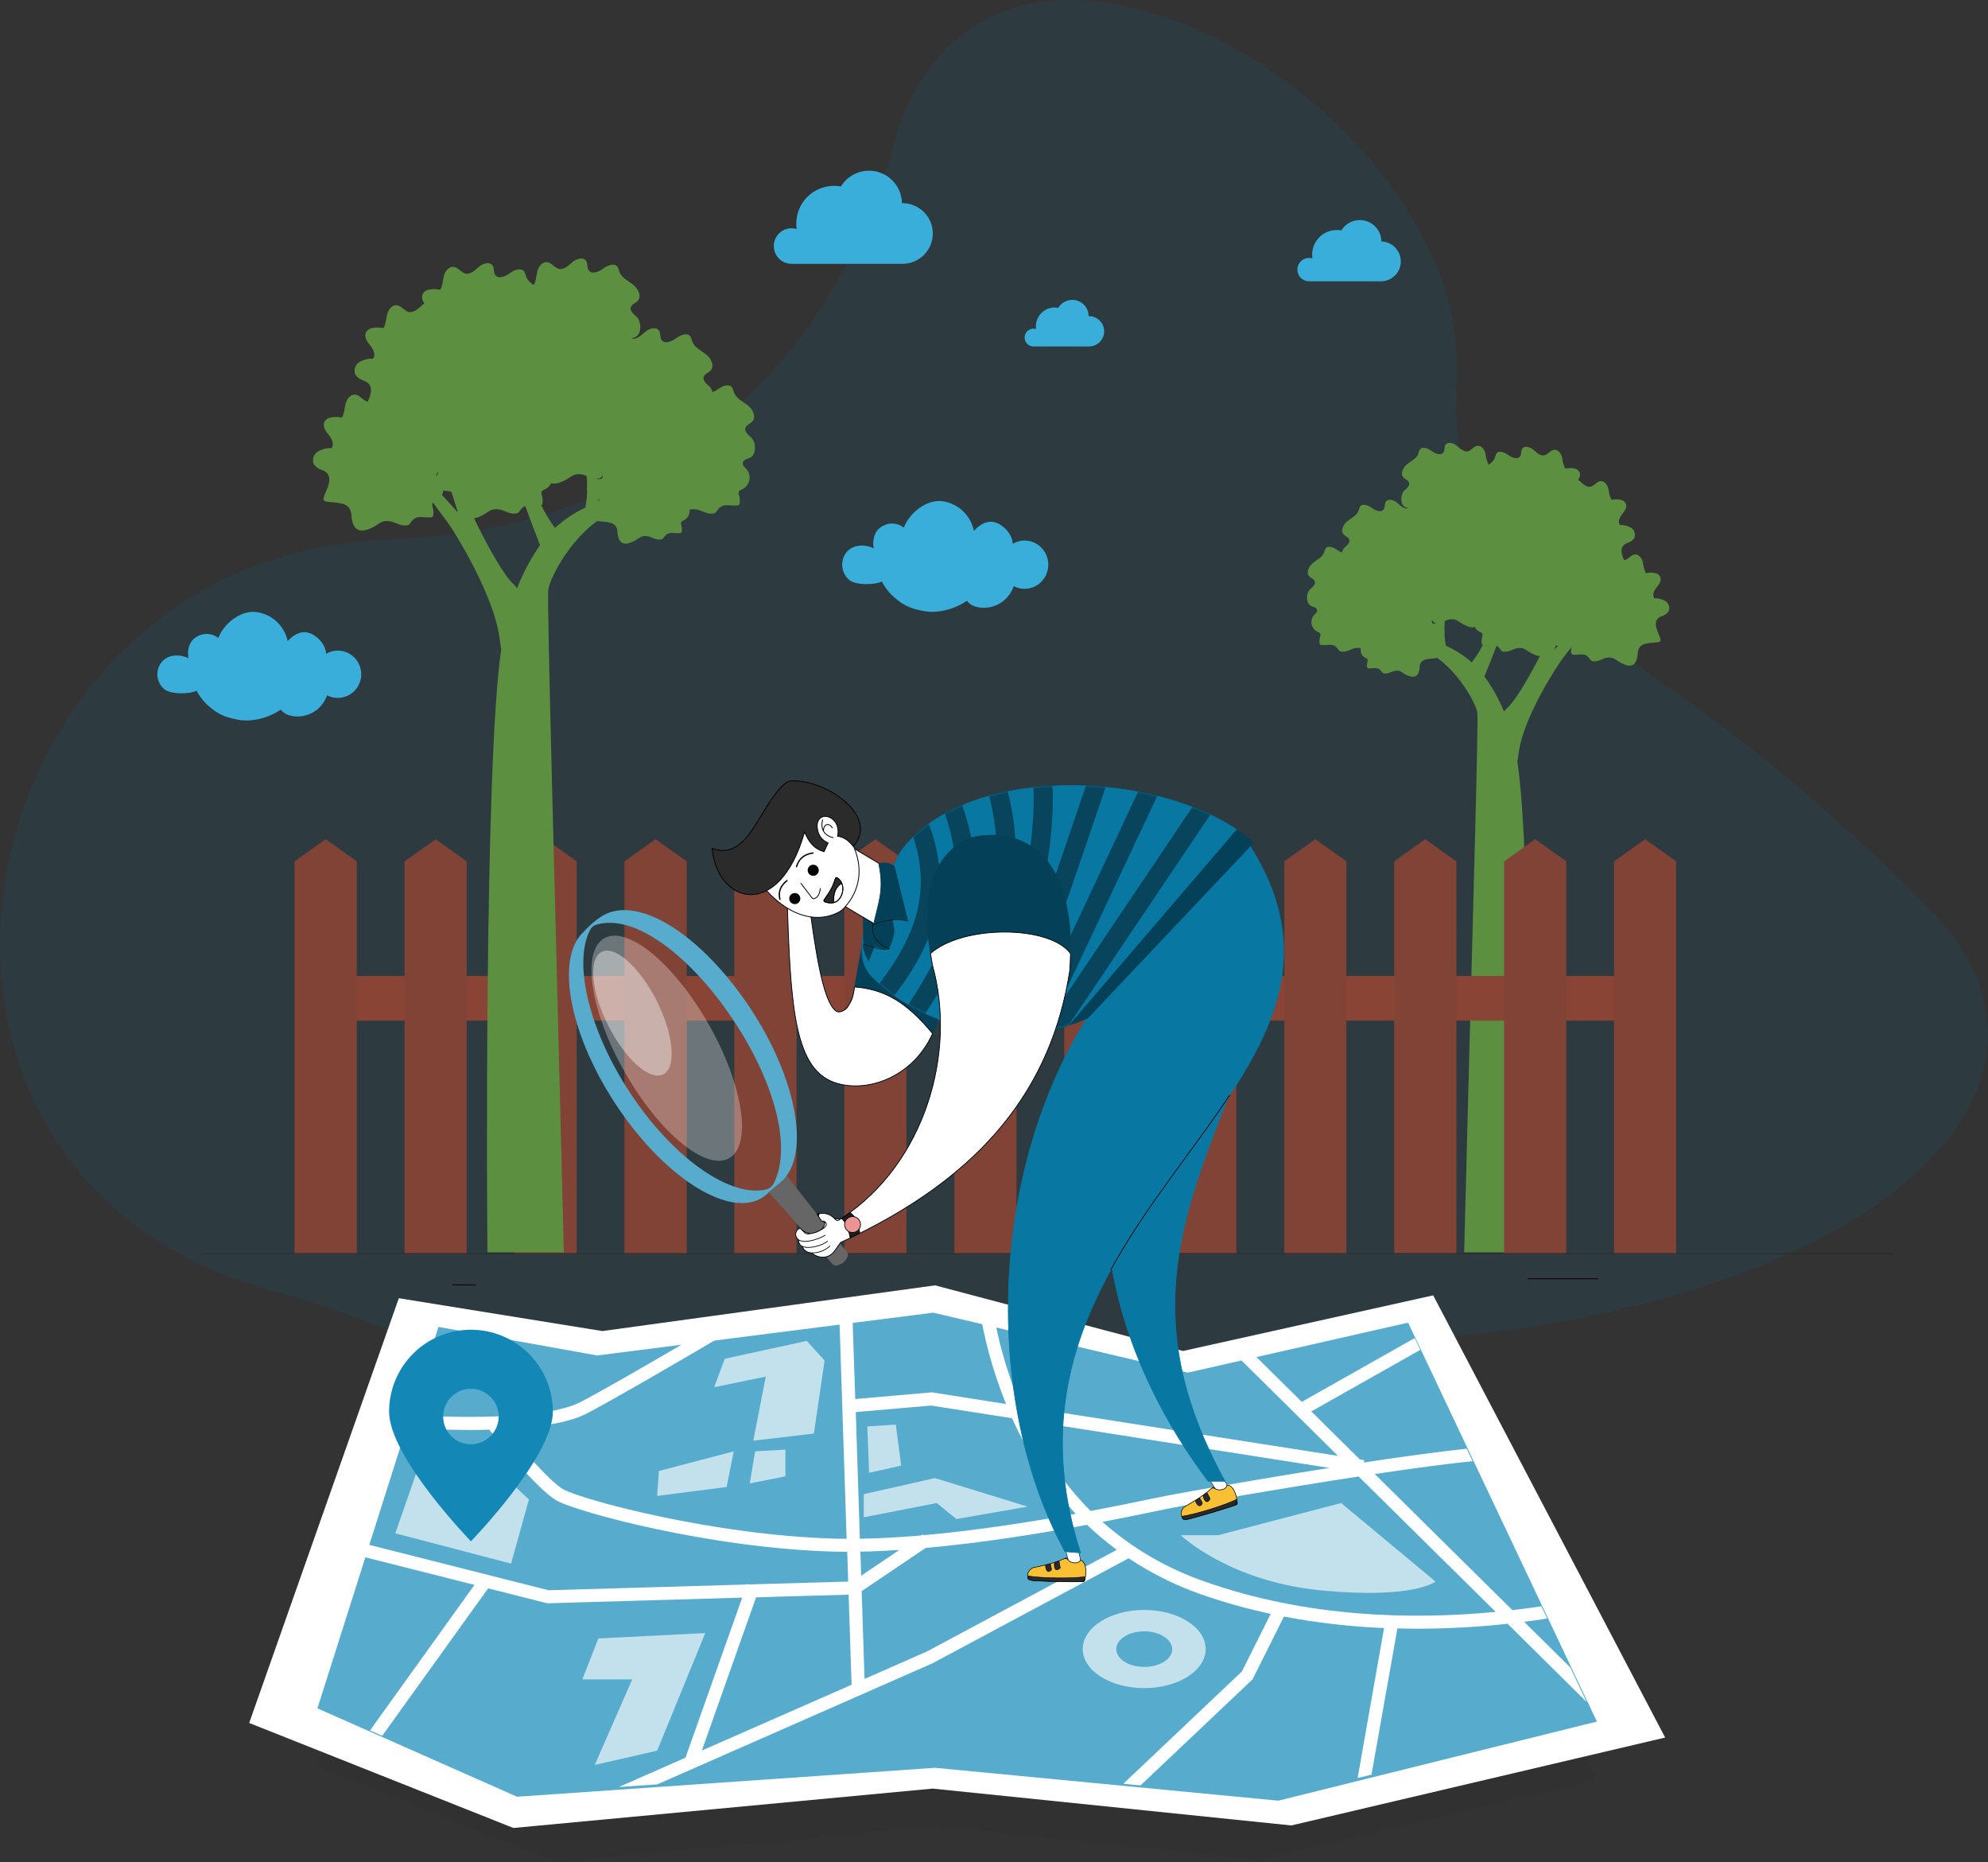 <svg width="897" height="840" viewBox="0 0 897 840" fill="none" xmlns="http://www.w3.org/2000/svg">
<rect x="0" y="0" width="897" height="840" fill="#333333" stroke="none"/>
<path d="M403.904 62.255C403.904 62.255 370.001 236.454 175.053 243.337C-19.896 250.219 -73.242 530.674 124.661 582.766C322.565 634.858 225.07 769.677 355.332 796.982C503.385 828.016 505.222 609.557 608.174 606.045C835.393 598.295 952.976 494.505 870.803 410.322C726.559 262.548 652.246 286.369 657.292 168.276C662.337 50.184 448.887 -80.053 403.904 62.255Z" fill="#0877A2" fill-opacity="0.12"/>
<g clip-path="url(#clip0_142_12427)">
<path d="M721.092 576.618H689.216V577.033H721.092V576.618Z" fill="#1B0101"/>
<path d="M214.645 579.409H204.13V579.824H214.645V579.409Z" fill="#1B0101"/>
<path d="M349.143 110.984C349.143 108.856 349.988 106.815 351.492 105.311C352.997 103.806 355.038 102.961 357.166 102.961C357.943 102.957 358.716 103.075 359.458 103.309C359.344 102.489 359.288 101.662 359.292 100.834C359.292 96.328 361.082 92.005 364.269 88.819C367.456 85.632 371.778 83.841 376.285 83.841C377.332 83.848 378.378 83.948 379.408 84.141C381.081 81.385 383.605 79.25 386.6 78.056C389.594 76.862 392.895 76.675 396.005 77.523C399.115 78.371 401.865 80.207 403.839 82.756C405.813 85.304 406.905 88.425 406.948 91.649H407.197C410.828 91.649 414.309 93.091 416.876 95.658C419.443 98.224 420.885 101.706 420.885 105.336C420.885 108.966 419.443 112.447 416.876 115.014C414.309 117.581 410.828 119.023 407.197 119.023H356.933C354.844 118.959 352.863 118.083 351.409 116.582C349.954 115.081 349.142 113.073 349.143 110.984Z" fill="#3AAEDB"/>
<path d="M462.328 152.278C462.328 151.212 462.752 150.189 463.506 149.435C464.259 148.681 465.282 148.258 466.348 148.258C466.737 148.259 467.124 148.321 467.494 148.441C467.441 148.027 467.413 147.611 467.411 147.195C467.411 144.944 468.305 142.785 469.897 141.193C471.489 139.601 473.648 138.707 475.899 138.707C476.429 138.706 476.957 138.756 477.477 138.856C478.31 137.474 479.57 136.402 481.068 135.802C482.565 135.202 484.217 135.108 485.774 135.532C487.33 135.957 488.705 136.878 489.69 138.156C490.675 139.433 491.216 140.997 491.231 142.61H491.364C493.179 142.61 494.92 143.331 496.203 144.615C497.486 145.898 498.208 147.639 498.208 149.454C498.208 151.269 497.486 153.01 496.203 154.293C494.92 155.577 493.179 156.298 491.364 156.298H466.149C465.117 156.246 464.145 155.8 463.434 155.052C462.723 154.304 462.327 153.31 462.328 152.278Z" fill="#3AAEDB"/>
<path d="M688.767 287.242C688.767 286.175 689.19 285.153 689.944 284.399C690.698 283.645 691.72 283.222 692.786 283.222C693.174 283.226 693.56 283.281 693.933 283.388C693.879 282.98 693.851 282.57 693.85 282.159C693.85 279.907 694.744 277.748 696.336 276.157C697.927 274.565 700.086 273.671 702.338 273.671C702.867 273.669 703.396 273.719 703.916 273.82C704.748 272.438 706.009 271.366 707.506 270.766C709.004 270.166 710.656 270.072 712.212 270.496C713.768 270.921 715.143 271.842 716.128 273.12C717.113 274.397 717.654 275.961 717.669 277.574H717.802C719.617 277.574 721.358 278.295 722.642 279.579C723.925 280.862 724.646 282.603 724.646 284.418C724.646 286.233 723.925 287.974 722.642 289.257C721.358 290.54 719.617 291.261 717.802 291.261H692.67C691.624 291.231 690.631 290.794 689.903 290.044C689.174 289.293 688.766 288.288 688.767 287.242Z" fill="#5C9040"/>
<path d="M585.399 121.598C585.397 120.908 585.531 120.223 585.793 119.585C586.056 118.946 586.443 118.365 586.93 117.876C587.418 117.387 587.997 116.999 588.635 116.734C589.273 116.469 589.957 116.333 590.648 116.333C591.161 116.332 591.67 116.41 592.159 116.565C592.085 116.015 592.046 115.46 592.043 114.904C592.041 113.44 592.328 111.99 592.887 110.636C593.446 109.283 594.267 108.053 595.303 107.018C596.338 105.983 597.568 105.162 598.921 104.602C600.274 104.043 601.725 103.756 603.189 103.758C603.875 103.757 604.559 103.824 605.232 103.958C606.331 102.146 607.991 100.742 609.961 99.96C611.93 99.178 614.101 99.059 616.144 99.623C618.187 100.187 619.99 101.402 621.279 103.084C622.568 104.765 623.274 106.822 623.288 108.941H623.454C625.768 109.04 627.955 110.03 629.557 111.703C631.16 113.376 632.054 115.603 632.054 117.919C632.054 120.236 631.16 122.463 629.557 124.135C627.955 125.808 625.768 126.798 623.454 126.897H590.498C589.124 126.858 587.819 126.281 586.865 125.29C585.912 124.299 585.385 122.974 585.399 121.598Z" fill="#3AAEDB"/>
<path d="M738.566 297.208C738.79 296.389 738.918 295.548 738.948 294.7C739.264 289.5 744.231 290.314 748.467 289.617C751.789 289.068 743.018 280.713 749.679 277.989C750.969 277.632 752.1 276.848 752.885 275.763C753.227 274.947 753.27 274.035 753.006 273.19C752.741 272.345 752.187 271.621 751.44 271.145C749.942 270.236 748.208 269.791 746.457 269.866C745.36 268.554 746.241 266.544 747.304 265.215C748.367 263.886 749.629 262.325 749.231 260.664C748.633 258.156 745.128 258.073 742.586 258.554C741.883 256.92 741.424 255.19 741.224 253.422C740.759 251.761 739.397 249.884 737.62 250.099C735.842 250.315 734.945 252.192 733.301 252.574C731.656 252.957 729.763 251.345 728.318 250.083C726.872 248.82 724.231 248.04 723.201 249.701C722.587 250.681 722.952 252.076 722.321 253.023C721.208 254.684 718.584 253.654 716.956 252.458C715.328 251.262 712.737 250.166 711.59 251.827C711.311 252.352 711.099 252.91 710.959 253.488C710.179 255.714 707.787 256.81 705.976 258.255C704.165 259.701 702.654 262.508 704.199 264.252C704.979 265.116 706.358 265.464 706.757 266.561C707.238 267.923 705.843 269.152 704.73 270.082C702.886 271.644 702.554 276.328 704.996 277.607C706.009 278.155 707.504 278.321 707.753 279.451C708.003 280.58 706.956 281.228 706.292 282.009C705.861 282.559 705.556 283.196 705.396 283.876C705.236 284.556 705.226 285.263 705.367 285.947C705.508 286.631 705.795 287.277 706.21 287.839C706.625 288.401 707.157 288.866 707.77 289.201C708.351 289.484 709.066 289.716 709.282 290.331C709.369 290.788 709.323 291.261 709.149 291.693C708.906 292.539 708.827 293.425 708.916 294.301C708.911 294.451 708.937 294.6 708.991 294.74C709.045 294.88 709.127 295.007 709.232 295.115C709.455 295.271 709.724 295.347 709.996 295.331C713.517 295.48 715.212 294.251 717.354 297.307C717.54 297.612 717.789 297.873 718.085 298.072C718.382 298.23 718.712 298.315 719.049 298.321C721.457 298.52 723.035 297.008 725.245 296.66C728.318 296.278 728.965 297.856 731.656 299.118C735.726 301.36 737.769 300.131 738.566 297.208Z" fill="#5C9040"/>
<path d="M698.203 292.872C698.41 292.05 698.538 291.21 698.585 290.364C698.884 285.165 703.851 285.979 708.087 285.281C711.409 284.716 702.638 276.378 709.299 273.654C710.599 273.299 711.737 272.507 712.522 271.411C712.853 270.591 712.888 269.682 712.621 268.839C712.354 267.997 711.802 267.273 711.06 266.793C709.557 265.896 707.825 265.457 706.077 265.531C704.981 264.219 705.878 262.209 706.924 260.88C707.971 259.551 709.266 257.99 708.868 256.328C708.27 253.82 704.748 253.737 702.223 254.219C701.509 252.587 701.044 250.857 700.845 249.086C700.396 247.425 699.017 245.548 697.257 245.764C695.496 245.98 694.566 247.84 692.921 248.239C691.028 248.687 689.383 246.993 687.938 245.747C686.493 244.502 683.852 243.688 682.822 245.349C682.207 246.345 682.573 247.741 681.941 248.671C680.828 250.332 678.204 249.319 676.576 248.123C674.948 246.927 672.357 245.83 671.211 247.491C670.931 248.016 670.719 248.574 670.58 249.153C669.815 251.378 667.407 252.475 665.596 253.903C663.786 255.332 662.274 258.172 663.836 259.916C664.616 260.78 665.995 261.112 666.377 262.209C666.859 263.587 665.463 264.8 664.351 265.747C662.523 267.308 662.191 271.992 664.616 273.271C665.646 273.82 667.141 273.986 667.39 275.099C667.639 276.212 666.593 276.893 665.912 277.673C665.484 278.225 665.181 278.862 665.023 279.541C664.865 280.221 664.856 280.926 664.996 281.61C665.137 282.293 665.423 282.938 665.837 283.5C666.25 284.062 666.78 284.528 667.39 284.866C667.972 285.148 668.686 285.381 668.902 285.995C668.997 286.452 668.951 286.928 668.769 287.357C668.534 288.2 668.455 289.078 668.536 289.949C668.534 290.255 668.647 290.551 668.852 290.779C669.079 290.927 669.345 291.003 669.616 290.995C673.138 291.145 674.832 289.899 676.975 292.955C677.127 293.265 677.364 293.526 677.658 293.708C677.951 293.891 678.29 293.986 678.636 293.985C681.061 294.185 682.639 292.673 684.848 292.324C687.905 291.942 688.552 293.52 691.243 294.782C695.263 296.992 697.323 295.763 698.203 292.872Z" fill="#5C9040"/>
<path d="M694.217 267.109C694.432 266.288 694.56 265.448 694.599 264.6C694.898 259.385 699.881 260.215 704.1 259.518C707.423 258.953 698.652 250.614 705.313 247.89C706.615 247.539 707.754 246.746 708.536 245.647C708.866 244.828 708.901 243.919 708.635 243.076C708.368 242.233 707.816 241.51 707.074 241.03C705.572 240.131 703.839 239.692 702.091 239.767C701.011 238.438 701.891 236.445 702.938 235.116C703.984 233.787 705.28 232.226 704.881 230.565C704.283 228.057 700.778 227.957 698.237 228.455C697.538 226.812 697.073 225.079 696.858 223.306C696.41 221.645 695.031 219.784 693.27 219.984C691.509 220.183 690.579 222.06 688.951 222.442C687.041 222.891 685.397 221.213 683.968 219.951C682.54 218.688 679.865 217.907 678.835 219.568C678.237 220.565 678.603 221.944 677.955 222.891C676.859 224.552 674.234 223.538 672.606 222.342C670.978 221.146 668.371 220.05 667.224 221.711C666.945 222.266 666.734 222.851 666.593 223.455C665.829 225.681 663.421 226.778 661.61 228.206C659.799 229.635 658.288 232.475 659.833 234.219C660.613 235.066 661.992 235.415 662.374 236.512C662.856 237.874 661.46 239.103 660.364 240.05C658.52 241.611 658.188 246.295 660.613 247.574C661.643 248.106 663.138 248.272 663.387 249.402C663.636 250.531 662.59 251.195 661.909 251.976C661.481 252.527 661.178 253.165 661.02 253.844C660.862 254.524 660.853 255.229 660.993 255.913C661.134 256.596 661.42 257.241 661.834 257.803C662.247 258.365 662.777 258.831 663.387 259.169C663.969 259.451 664.7 259.684 664.915 260.298C665.007 260.751 664.954 261.222 664.766 261.644C664.532 262.492 664.453 263.375 664.533 264.252C664.539 264.557 664.651 264.85 664.849 265.082C665.082 265.231 665.354 265.306 665.63 265.298C669.135 265.448 670.829 264.202 672.972 267.258C673.162 267.564 673.41 267.829 673.703 268.039C674.009 268.188 674.342 268.272 674.683 268.288C677.091 268.487 678.669 266.976 680.879 266.627C683.935 266.228 684.583 267.806 687.29 269.085C691.36 271.228 693.42 269.999 694.217 267.109Z" fill="#5C9040"/>
<path d="M667.571 279.932C667.78 279.111 667.903 278.271 667.936 277.424C668.252 272.225 673.219 273.055 677.454 272.341C680.777 271.793 672.006 263.454 678.667 260.714C679.962 260.358 681.094 259.566 681.873 258.471C682.215 257.655 682.258 256.743 681.994 255.898C681.729 255.053 681.175 254.329 680.428 253.853C678.925 252.956 677.193 252.518 675.444 252.591C674.348 251.262 675.229 249.269 676.292 247.923C677.355 246.578 678.634 245.05 678.235 243.389C677.621 240.864 674.116 240.781 671.591 241.262C670.887 239.628 670.428 237.898 670.229 236.13C669.764 234.469 668.402 232.592 666.624 232.807C664.847 233.023 663.95 234.9 662.305 235.282C660.661 235.665 658.767 234.053 657.322 232.791C655.877 231.528 653.236 230.748 652.206 232.409C651.591 233.405 651.957 234.784 651.326 235.731C650.213 237.392 647.588 236.379 645.96 235.166C644.332 233.954 641.741 232.874 640.595 234.552C640.313 235.075 640.101 235.634 639.964 236.213C639.2 238.422 636.791 239.535 634.981 240.963C633.17 242.392 631.658 245.232 633.22 246.96C634.001 247.824 635.363 248.172 635.761 249.269C636.243 250.631 634.848 251.86 633.735 252.79C631.908 254.368 631.559 259.053 634.001 260.332C635.014 260.863 636.525 261.029 636.774 262.159C637.024 263.288 635.977 263.953 635.296 264.717C634.866 265.268 634.56 265.907 634.4 266.588C634.24 267.269 634.23 267.977 634.371 268.663C634.511 269.348 634.799 269.995 635.214 270.558C635.629 271.122 636.162 271.588 636.774 271.926C637.356 272.208 638.07 272.424 638.286 273.039C638.373 273.496 638.327 273.969 638.153 274.401C637.91 275.248 637.831 276.133 637.921 277.009C637.903 277.153 637.919 277.299 637.968 277.435C638.017 277.572 638.097 277.695 638.202 277.795C638.307 277.895 638.434 277.969 638.572 278.011C638.711 278.054 638.857 278.063 639 278.039C642.522 278.205 644.216 276.959 646.359 280.015C646.539 280.329 646.789 280.596 647.09 280.796C647.388 280.949 647.718 281.029 648.053 281.029C650.478 281.228 652.056 279.716 654.249 279.368C657.322 278.986 657.97 280.564 660.661 281.826C664.714 284.068 666.774 282.839 667.571 279.932Z" fill="#5C9040"/>
<path d="M640.629 273.952C640.834 273.13 640.962 272.29 641.011 271.444C641.31 266.228 646.293 267.059 650.513 266.345C653.835 265.796 645.064 257.458 651.725 254.717C653.027 254.366 654.166 253.573 654.948 252.475C655.282 251.655 655.319 250.745 655.052 249.901C654.785 249.058 654.231 248.335 653.486 247.857C651.984 246.958 650.251 246.519 648.503 246.594C647.423 245.266 648.303 243.272 649.35 241.927C650.396 240.581 651.692 239.053 651.293 237.392C650.695 234.884 647.174 234.784 644.649 235.282C643.942 233.642 643.478 231.907 643.27 230.133C642.822 228.472 641.443 226.595 639.682 226.811C637.922 227.027 636.991 228.904 635.364 229.286C633.453 229.734 631.809 228.057 630.38 226.794C628.952 225.532 626.277 224.751 625.247 226.412C624.633 227.409 625.015 228.788 624.367 229.734C623.271 231.395 620.646 230.382 619.018 229.17C617.391 227.957 614.783 226.877 613.637 228.555C613.355 229.108 613.143 229.694 613.005 230.299C612.241 232.525 609.833 233.621 608.022 235.05C606.211 236.478 604.7 239.319 606.245 241.046C607.025 241.91 608.404 242.259 608.786 243.355C609.268 244.717 607.873 245.947 606.776 246.893C604.932 248.455 604.6 253.139 607.025 254.418C608.055 254.95 609.55 255.116 609.799 256.245C610.049 257.375 609.002 258.039 608.321 258.82C607.893 259.371 607.59 260.008 607.432 260.688C607.274 261.367 607.265 262.073 607.405 262.756C607.546 263.44 607.832 264.085 608.246 264.647C608.659 265.209 609.189 265.675 609.799 266.012C610.381 266.295 611.112 266.527 611.328 267.125C611.419 267.584 611.367 268.06 611.178 268.487C610.944 269.336 610.865 270.219 610.946 271.095C610.927 271.241 610.944 271.389 610.993 271.527C611.043 271.665 611.125 271.789 611.232 271.889C611.339 271.99 611.468 272.063 611.608 272.104C611.749 272.145 611.898 272.153 612.042 272.125C615.547 272.291 617.241 271.046 619.384 274.102C619.574 274.408 619.822 274.673 620.115 274.883C620.419 275.036 620.754 275.115 621.095 275.115C623.503 275.314 625.081 273.82 627.291 273.537C630.347 273.138 630.995 274.716 633.702 275.996C637.772 278.138 639.832 276.909 640.629 273.952Z" fill="#5C9040"/>
<path d="M640.279 302.822C640.438 302.174 640.538 301.512 640.578 300.845C640.81 296.759 644.731 297.407 648.053 296.842C650.661 296.41 643.767 289.832 649.016 287.723C650.033 287.439 650.924 286.819 651.541 285.962C651.808 285.319 651.842 284.603 651.635 283.939C651.429 283.274 650.996 282.703 650.411 282.324C649.211 281.603 647.823 281.256 646.425 281.328C645.561 280.281 646.259 278.72 647.089 277.657C647.92 276.594 648.933 275.381 648.617 274.085C648.152 272.109 645.378 272.026 643.385 272.424C642.834 271.137 642.47 269.778 642.305 268.388C641.957 267.026 640.877 265.597 639.482 265.78C638.086 265.963 637.355 267.441 636.159 267.723C634.963 268.006 633.369 266.743 632.189 265.763C631.01 264.783 628.967 264.102 628.17 265.448C627.671 266.228 627.97 267.325 627.472 268.089C626.592 269.434 624.532 268.604 623.253 267.657C621.974 266.71 619.931 265.846 619.017 267.159C618.792 267.595 618.625 268.058 618.519 268.537C617.921 270.281 616.027 271.162 614.549 272.275C613.07 273.388 611.908 275.597 613.153 277.009C613.768 277.69 614.814 277.956 615.163 278.819C615.512 279.683 614.432 280.863 613.502 281.593C612.057 282.839 611.841 286.577 613.702 287.523C614.515 287.955 615.695 288.088 615.894 288.969C616.094 289.849 615.263 290.381 614.731 290.995C614.394 291.429 614.155 291.931 614.03 292.466C613.905 293.001 613.898 293.557 614.008 294.095C614.119 294.633 614.344 295.141 614.67 295.584C614.996 296.027 615.413 296.394 615.894 296.659C616.343 296.875 616.907 297.058 617.09 297.54C617.159 297.903 617.118 298.279 616.974 298.62C616.789 299.284 616.727 299.976 616.791 300.663C616.788 300.782 616.808 300.9 616.851 301.012C616.893 301.123 616.958 301.224 617.04 301.31C617.221 301.433 617.437 301.491 617.655 301.477C620.412 301.609 621.741 300.629 623.435 303.038C623.585 303.276 623.783 303.48 624.017 303.636C624.252 303.763 624.514 303.831 624.781 303.835C626.675 303.985 627.92 302.805 629.665 302.573C632.073 302.274 632.571 303.52 634.648 304.516C638.036 306.078 639.648 305.098 640.279 302.822Z" fill="#5C9040"/>
<path d="M625.115 292.872C625.33 292.052 625.458 291.211 625.497 290.364C625.813 285.165 630.78 285.979 634.999 285.281C638.321 284.716 629.567 276.378 636.228 273.654C637.523 273.298 638.655 272.505 639.434 271.411C639.766 270.593 639.804 269.685 639.54 268.843C639.276 268 638.728 267.276 637.989 266.793C636.462 265.881 634.699 265.442 632.922 265.531C631.843 264.219 632.723 262.209 633.77 260.88C634.816 259.551 636.112 257.99 635.713 256.328C635.115 253.82 631.61 253.737 629.069 254.219C628.369 252.581 627.905 250.853 627.69 249.086C627.241 247.425 625.879 245.548 624.102 245.764C622.325 245.98 621.411 247.84 619.783 248.239C617.89 248.687 616.245 246.993 614.8 245.747C613.355 244.502 610.697 243.688 609.684 245.349C609.069 246.345 609.435 247.741 608.787 248.671C607.691 250.332 605.066 249.319 603.438 248.123C601.81 246.927 599.219 245.83 598.073 247.491C597.787 248.013 597.574 248.572 597.442 249.153C596.661 251.378 594.252 252.475 592.458 253.903C590.664 255.332 589.136 258.172 590.681 259.916C591.462 260.78 592.84 261.112 593.222 262.209C593.721 263.587 592.309 264.8 591.213 265.747C589.369 267.308 589.037 271.992 591.478 273.271C592.492 273.82 593.987 273.986 594.236 275.099C594.485 276.212 593.438 276.893 592.757 277.673C592.33 278.225 592.026 278.862 591.868 279.541C591.71 280.221 591.701 280.926 591.842 281.61C591.982 282.293 592.269 282.938 592.682 283.5C593.095 284.062 593.625 284.528 594.236 284.866C594.834 285.148 595.548 285.381 595.764 285.995C595.854 286.454 595.802 286.929 595.614 287.357C595.38 288.2 595.301 289.078 595.382 289.949C595.387 290.254 595.499 290.548 595.698 290.779C595.93 290.928 596.202 291.003 596.478 290.995C599.983 291.145 601.677 289.899 603.82 292.955C604.01 293.261 604.259 293.526 604.551 293.736C604.857 293.885 605.191 293.97 605.531 293.985C607.94 294.185 609.518 292.673 611.727 292.324C614.783 291.942 615.448 293.52 618.139 294.782C622.325 296.992 624.384 295.763 625.115 292.872Z" fill="#5C9040"/>
<path d="M667.571 248.239C667.78 247.418 667.903 246.577 667.936 245.731C668.252 240.532 673.219 241.362 677.454 240.648C680.777 240.1 672.006 231.761 678.667 229.02C679.962 228.664 681.094 227.872 681.873 226.778C682.215 225.961 682.258 225.05 681.994 224.205C681.729 223.36 681.175 222.636 680.428 222.16C678.925 221.263 677.193 220.824 675.444 220.898C674.348 219.569 675.229 217.575 676.292 216.23C677.355 214.884 678.634 213.356 678.235 211.695C677.621 209.17 674.116 209.087 671.591 209.569C670.887 207.934 670.428 206.205 670.229 204.436C669.764 202.775 668.402 200.898 666.624 201.114C664.847 201.33 663.95 203.207 662.305 203.589C660.661 203.971 658.767 202.36 657.322 201.097C655.877 199.835 653.236 199.054 652.206 200.715C651.591 201.712 651.957 203.091 651.326 204.038C650.213 205.699 647.588 204.685 645.96 203.473C644.332 202.26 641.741 201.181 640.595 202.858C640.306 203.408 640.094 203.995 639.964 204.602C639.2 206.812 636.791 207.925 634.981 209.353C633.17 210.782 631.658 213.622 633.22 215.35C634.001 216.213 635.363 216.562 635.761 217.658C636.243 219.021 634.848 220.25 633.735 221.18C631.908 222.758 631.559 227.442 634.001 228.721C635.014 229.253 636.525 229.419 636.774 230.548C637.024 231.678 635.977 232.342 635.296 233.107C634.866 233.658 634.56 234.297 634.4 234.978C634.24 235.659 634.23 236.367 634.371 237.052C634.511 237.738 634.799 238.385 635.214 238.948C635.629 239.512 636.162 239.978 636.774 240.316C637.356 240.598 638.07 240.814 638.286 241.429C638.373 241.886 638.327 242.359 638.153 242.791C637.91 243.637 637.831 244.522 637.921 245.399C637.903 245.542 637.919 245.688 637.968 245.825C638.017 245.961 638.097 246.085 638.202 246.185C638.307 246.285 638.434 246.359 638.572 246.401C638.711 246.443 638.857 246.453 639 246.428C642.522 246.595 644.216 245.349 646.359 248.405C646.539 248.718 646.789 248.985 647.09 249.186C647.388 249.339 647.718 249.418 648.053 249.418C650.478 249.618 652.056 248.106 654.249 247.757C657.322 247.375 657.97 248.953 660.661 250.216C664.714 252.359 666.774 251.146 667.571 248.239Z" fill="#5C9040"/>
<path d="M702.172 250.016C702.379 249.194 702.507 248.354 702.554 247.508C702.853 242.309 707.82 243.123 712.056 242.425C715.378 241.86 706.607 233.522 713.268 230.798C714.568 230.443 715.706 229.651 716.491 228.555C716.821 227.735 716.857 226.826 716.59 225.983C716.323 225.141 715.771 224.417 715.029 223.937C713.526 223.04 711.794 222.601 710.046 222.675C708.949 221.363 709.846 219.353 710.893 218.024C711.939 216.695 713.235 215.134 712.836 213.472C712.222 210.964 708.717 210.881 706.192 211.363C705.477 209.731 705.013 208.001 704.813 206.23C704.365 204.569 702.986 202.692 701.225 202.908C699.465 203.124 698.534 204.984 696.89 205.383C694.996 205.832 693.352 204.137 691.907 202.891C690.461 201.646 687.82 200.832 686.791 202.493C686.176 203.489 686.541 204.885 685.91 205.815C684.797 207.476 682.173 206.463 680.545 205.267C678.917 204.071 676.326 202.974 675.18 204.636C674.893 205.187 674.681 205.773 674.548 206.38C673.784 208.606 671.376 209.702 669.565 211.147C667.755 212.592 666.243 215.399 667.804 217.143C668.585 218.007 669.964 218.339 670.346 219.436C670.828 220.814 669.432 222.027 668.319 222.974C666.492 224.535 666.16 229.22 668.585 230.499C669.615 231.047 671.11 231.213 671.359 232.326C671.608 233.439 670.562 234.12 669.881 234.9C669.453 235.452 669.15 236.089 668.992 236.768C668.834 237.448 668.824 238.154 668.965 238.837C669.105 239.52 669.392 240.165 669.805 240.727C670.219 241.289 670.749 241.755 671.359 242.093C671.94 242.375 672.655 242.608 672.871 243.222C672.966 243.679 672.92 244.155 672.738 244.585C672.503 245.427 672.424 246.305 672.505 247.176C672.503 247.482 672.616 247.779 672.821 248.006C673.048 248.155 673.314 248.23 673.585 248.222C677.106 248.372 678.801 247.126 680.943 250.182C681.096 250.492 681.333 250.753 681.626 250.936C681.92 251.118 682.259 251.214 682.605 251.212C685.03 251.412 686.608 249.9 688.817 249.551C691.873 249.169 692.521 250.747 695.212 252.01C699.315 254.136 701.375 252.907 702.172 250.016Z" fill="#5C9040"/>
<path d="M723.118 264.185C723.332 263.359 723.46 262.513 723.5 261.66C723.799 256.461 728.783 257.292 733.002 256.578C736.324 256.029 727.57 247.691 734.214 244.95C735.516 244.599 736.655 243.806 737.437 242.708C737.769 241.89 737.807 240.982 737.543 240.139C737.28 239.297 736.731 238.572 735.992 238.09C734.464 237.18 732.702 236.74 730.926 236.827C729.846 235.498 730.726 233.505 731.773 232.16C732.819 230.814 734.115 229.286 733.716 227.625C733.118 225.1 729.613 225.017 727.072 225.499C726.37 223.862 725.906 222.134 725.693 220.366C725.245 218.705 723.866 216.828 722.105 217.044C720.344 217.26 719.414 219.137 717.786 219.519C715.876 219.967 714.232 218.29 712.803 217.027C711.375 215.765 708.7 214.984 707.687 216.645C707.072 217.642 707.438 219.02 706.79 219.967C705.694 221.628 703.069 220.615 701.441 219.403C699.813 218.19 697.206 217.11 696.059 218.788C695.784 219.315 695.572 219.872 695.428 220.449C694.664 222.658 692.255 223.771 690.445 225.2C688.634 226.628 687.123 229.469 688.668 231.196C689.448 232.06 690.827 232.409 691.209 233.505C691.691 234.867 690.295 236.096 689.199 237.027C687.355 238.605 687.023 243.289 689.448 244.568C690.478 245.099 691.973 245.266 692.222 246.395C692.471 247.525 691.425 248.189 690.744 248.953C690.316 249.506 690.013 250.144 689.854 250.825C689.696 251.506 689.687 252.213 689.827 252.897C689.968 253.582 690.254 254.228 690.668 254.792C691.081 255.355 691.611 255.823 692.222 256.162C692.804 256.445 693.535 256.661 693.75 257.275C693.842 257.734 693.79 258.209 693.601 258.637C693.366 259.485 693.287 260.369 693.368 261.245C693.373 261.545 693.485 261.834 693.684 262.059C693.91 262.222 694.187 262.299 694.465 262.275C697.97 262.441 699.664 261.195 701.807 264.252C701.997 264.557 702.245 264.823 702.538 265.032C702.842 265.183 703.178 265.263 703.518 265.265C705.926 265.464 707.504 263.953 709.713 263.604C712.77 263.205 713.418 264.783 716.125 266.046C720.328 268.305 722.388 267.076 723.118 264.185Z" fill="#5C9040"/>
<path d="M717.484 280.592C717.484 280.592 708.66 292.53 705.624 296.312C702.589 300.095 687.36 323.7 685.292 339.293C685.058 340.969 684.841 342.389 684.641 343.65C691.18 384.987 690.162 551.977 689.929 564.921H660.639C663.842 437.017 667.228 325.519 666.577 321.417C665.927 317.316 657.22 300.669 643.843 293.934C630.466 287.199 618.823 264.871 618.823 264.871H623.093C623.093 264.871 630.999 278.549 642.258 286.13C643.857 287.193 645.529 288.153 647.262 289.002C647.264 280.738 648.824 272.542 651.866 264.807L654.168 266.834C651.048 279.027 651.465 286.832 652.399 291.317C656.668 293.22 660.606 295.739 664.075 298.786C675.751 284.246 682.323 251.001 682.323 251.001L685.325 252.597C684.466 259.465 683.174 266.276 681.456 272.995C679.27 281.597 672.832 297.797 669.78 305.138C673.365 310.069 676.327 315.389 678.603 320.987C678.926 320.514 679.307 320.08 679.738 319.694C687.343 313.118 701.655 282.012 701.655 282.012C705.107 274.782 699.82 255.805 699.82 255.805H703.806L705.608 272.404L715.615 261.918L717.434 263.371L706.792 276.49L701.304 293.088L715.615 277.942L717.484 280.592Z" fill="#5C9040"/>
<path d="M147.007 440.295H742.236V460.341H147.007V440.295Z" fill="#894435" stroke="#814336" stroke-width="0.136"/>
<path d="M132.986 565.487V388.586L146.938 378.668L160.889 388.586V565.487H132.986Z" fill="#814336" stroke="#814336" stroke-width="0.136"/>
<path d="M182.603 565.487V388.586L196.555 378.668L210.506 388.586V565.487H182.603Z" fill="#814336" stroke="#814336" stroke-width="0.136"/>
<path d="M232.22 565.487V388.586L246.172 378.668L260.123 388.586V565.487H232.22Z" fill="#814336" stroke="#814336" stroke-width="0.136"/>
<path d="M309.74 565.487H281.838V388.586L295.789 378.668L309.74 388.586V565.487Z" fill="#814336" stroke="#814336" stroke-width="0.136"/>
<path d="M359.341 565.487H331.455V388.586L345.39 378.668L359.341 388.586V565.487Z" fill="#814336" stroke="#814336" stroke-width="0.136"/>
<path d="M381.054 565.487V388.586L395.006 378.668L408.957 388.586V565.487H381.054Z" fill="#814336" stroke="#814336" stroke-width="0.136"/>
<path d="M430.671 565.487V388.586L444.622 378.668L458.573 388.586V565.487H430.671Z" fill="#814336" stroke="#814336" stroke-width="0.136"/>
<path d="M480.289 565.487V388.586L494.24 378.668L508.192 388.586V565.487H480.289Z" fill="#814336" stroke="#814336" stroke-width="0.136"/>
<path d="M557.806 565.487H529.903V388.586L543.854 378.668L557.806 388.586V565.487Z" fill="#814336" stroke="#814336" stroke-width="0.136"/>
<path d="M579.52 565.487V388.586L593.472 378.668L607.423 388.586V565.487H579.52Z" fill="#814336" stroke="#814336" stroke-width="0.136"/>
<path d="M657.023 565.487H629.137V388.586L643.071 378.668L657.023 388.586V565.487Z" fill="#814336" stroke="#814336" stroke-width="0.136"/>
<path d="M678.736 565.487V388.586L692.688 378.668L706.639 388.586V565.487H678.736Z" fill="#814336" stroke="#814336" stroke-width="0.136"/>
<path d="M728.351 565.487V388.586L742.303 378.668L756.254 388.586V565.487H728.351Z" fill="#814336" stroke="#814336" stroke-width="0.136"/>
<path d="M159.031 235.482C158.77 234.482 158.614 233.458 158.566 232.425C158.201 226.063 152.138 227.077 146.939 226.213C142.919 225.548 153.583 215.366 145.46 212.077C143.88 211.645 142.496 210.684 141.54 209.353C141.137 208.346 141.102 207.228 141.442 206.198C141.783 205.167 142.476 204.29 143.401 203.722C145.261 202.603 147.411 202.059 149.58 202.16C150.892 200.499 149.829 198.141 148.533 196.479C147.238 194.818 145.693 192.975 146.175 190.948C146.906 187.875 151.158 187.775 154.281 188.357C155.427 186.513 155.394 184.204 155.942 182.095C156.49 179.985 158.168 177.792 160.327 178.041C162.487 178.291 163.649 180.6 165.593 181.065C167.918 181.613 169.912 179.553 171.739 178.025C173.566 176.497 176.722 175.533 177.984 177.56C178.732 178.756 178.283 180.45 179.064 181.646C180.41 183.722 183.615 182.427 185.592 180.965C187.569 179.503 190.758 178.174 192.153 180.201C192.501 180.873 192.758 181.588 192.918 182.327C193.864 185.035 196.788 186.397 199.08 188.141C201.372 189.885 203.166 193.34 201.24 195.45C200.276 196.496 198.598 196.928 198.133 198.257C197.535 199.918 199.246 201.43 200.592 202.576C202.834 204.486 203.249 210.2 200.276 211.761C199.03 212.409 197.203 212.609 196.954 213.987C196.705 215.366 197.917 216.18 198.748 217.127C199.271 217.798 199.643 218.576 199.836 219.405C200.03 220.235 200.041 221.096 199.869 221.93C199.697 222.764 199.345 223.551 198.839 224.236C198.333 224.921 197.684 225.488 196.937 225.897C196.24 226.246 195.276 226.528 195.094 227.276C194.98 227.834 195.038 228.413 195.26 228.937C195.552 229.973 195.648 231.055 195.542 232.126C195.55 232.496 195.413 232.854 195.16 233.123C194.882 233.312 194.549 233.406 194.213 233.389C189.928 233.571 187.868 232.06 185.243 235.797C185.018 236.17 184.718 236.492 184.363 236.744C183.994 236.92 183.592 237.016 183.184 237.027C180.227 237.276 178.3 235.365 175.609 235.1C171.872 234.618 171.091 236.545 167.802 238.09C162.52 240.515 160.011 239.07 159.031 235.482Z" fill="#5C9040"/>
<path d="M208.399 230.15C208.137 229.15 207.981 228.126 207.934 227.093C207.552 220.731 201.489 221.745 196.306 220.881C192.27 220.217 202.95 210.034 194.811 206.745C193.235 206.305 191.853 205.345 190.891 204.021C190.483 203.023 190.437 201.913 190.762 200.884C191.087 199.856 191.761 198.973 192.668 198.39C194.524 197.273 196.668 196.73 198.831 196.828C200.16 195.167 199.08 192.792 197.801 191.148C196.522 189.503 194.944 187.643 195.426 185.616C196.173 182.543 200.409 182.443 203.532 183.025C204.678 181.181 204.661 178.872 205.193 176.763C205.724 174.653 207.419 172.46 209.578 172.71C211.738 172.959 212.9 175.268 214.86 175.733C217.169 176.281 219.179 174.221 220.99 172.693C222.8 171.165 225.973 170.201 227.235 172.211C227.983 173.424 227.534 175.118 228.315 176.314C229.677 178.374 232.867 177.095 234.86 175.633C236.853 174.171 240.009 172.842 241.405 174.869C241.757 175.54 242.02 176.255 242.185 176.995C243.115 179.703 246.056 181.065 248.331 182.792C250.607 184.52 252.434 187.991 250.491 190.118C249.544 191.164 247.866 191.596 247.384 192.925C246.803 194.586 248.497 196.098 249.859 197.244C252.102 199.154 252.501 204.868 249.544 206.43C248.298 207.077 246.471 207.277 246.222 208.655C245.972 210.034 247.202 210.848 248.032 211.795C248.556 212.467 248.927 213.244 249.121 214.073C249.314 214.903 249.325 215.764 249.153 216.598C248.981 217.432 248.63 218.219 248.123 218.904C247.617 219.589 246.968 220.156 246.222 220.565C245.507 220.914 244.561 221.197 244.361 221.944C244.244 222.503 244.308 223.085 244.544 223.605C244.828 224.643 244.924 225.723 244.826 226.794C244.828 227.163 244.691 227.518 244.444 227.791C244.163 227.973 243.833 228.066 243.497 228.057C239.212 228.24 237.136 226.728 234.528 230.465C234.294 230.837 233.989 231.159 233.631 231.412C233.263 231.591 232.86 231.688 232.451 231.695C229.511 231.944 227.584 230.033 224.893 229.768C221.156 229.286 220.359 231.213 217.07 232.758C211.87 235.183 209.362 233.671 208.399 230.15Z" fill="#5C9040"/>
<path d="M213.167 198.722C212.904 197.717 212.748 196.687 212.702 195.649C212.336 189.304 206.274 190.317 201.074 189.453C197.055 188.772 207.719 178.59 199.596 175.317C198.024 174.896 196.645 173.946 195.692 172.626C195.28 171.63 195.23 170.521 195.551 169.491C195.873 168.462 196.546 167.579 197.453 166.995C199.312 165.874 201.465 165.336 203.632 165.45C204.945 163.789 203.865 161.414 202.586 159.77C201.307 158.125 199.729 156.248 200.227 154.222C200.958 151.165 205.21 151.049 208.333 151.647C209.479 149.803 209.446 147.478 209.994 145.385C210.543 143.292 212.22 141.066 214.38 141.332C216.539 141.597 217.702 143.873 219.645 144.338C221.971 144.886 223.964 142.843 225.791 141.298C227.618 139.753 230.774 138.807 232.037 140.833C232.784 142.046 232.336 143.74 233.117 144.936C234.462 146.996 237.668 145.717 239.645 144.255C241.621 142.793 244.794 141.448 246.289 143.491C246.632 144.165 246.889 144.879 247.053 145.617C248 148.325 250.923 149.67 253.216 151.414C255.508 153.158 257.302 156.613 255.375 158.74C254.412 159.786 252.734 160.218 252.269 161.547C251.671 163.208 253.382 164.703 254.727 165.849C256.97 167.759 257.385 173.473 254.412 175.035C253.166 175.699 251.339 175.899 251.09 177.277C250.84 178.656 252.07 179.453 252.9 180.4C253.424 181.073 253.795 181.852 253.989 182.683C254.183 183.513 254.194 184.376 254.022 185.211C253.849 186.047 253.498 186.835 252.992 187.521C252.486 188.208 251.837 188.776 251.09 189.187C250.375 189.52 249.512 189.802 249.246 190.549C249.128 191.107 249.186 191.687 249.412 192.21C249.696 193.242 249.792 194.317 249.694 195.383C249.7 195.757 249.563 196.119 249.312 196.396C249.036 196.588 248.7 196.677 248.365 196.646C244.08 196.845 242.02 195.333 239.396 199.054C239.174 199.43 238.874 199.753 238.515 200.001C238.145 200.191 237.736 200.294 237.319 200.3C234.379 200.549 232.452 198.639 229.761 198.357C226.024 197.891 225.226 199.818 221.938 201.363C216.639 203.738 214.13 202.243 213.167 198.722Z" fill="#5C9040"/>
<path d="M245.673 214.369C245.412 213.37 245.256 212.345 245.208 211.313C244.826 204.968 238.763 205.964 233.581 205.101C229.544 204.436 240.225 194.254 232.086 190.965C230.504 190.536 229.119 189.573 228.165 188.241C227.757 187.242 227.712 186.132 228.036 185.104C228.361 184.075 229.036 183.193 229.943 182.61C231.795 181.487 233.943 180.949 236.105 181.065C237.434 179.404 236.355 177.028 235.076 175.384C233.796 173.739 232.218 171.862 232.7 169.836C233.431 166.763 237.683 166.663 240.806 167.261C241.952 165.401 241.936 163.092 242.467 160.982C242.999 158.873 244.693 156.68 246.853 156.946C249.012 157.212 250.175 159.487 252.135 159.952C254.444 160.501 256.454 158.457 258.264 156.913C260.075 155.368 263.247 154.421 264.51 156.447C265.257 157.66 264.809 159.338 265.59 160.534C266.935 162.61 270.141 161.314 272.134 159.853C274.128 158.391 277.284 157.062 278.679 159.089C279.034 159.757 279.291 160.473 279.443 161.215C280.39 163.939 283.33 165.284 285.606 167.029C287.881 168.773 289.692 172.228 287.765 174.337C286.818 175.4 285.141 175.816 284.659 177.145C284.077 178.806 285.772 180.317 287.117 181.463C289.36 183.374 289.775 189.088 286.802 190.649C285.556 191.297 283.729 191.496 283.479 192.875C283.23 194.254 284.459 195.068 285.273 196.014C285.795 196.686 286.165 197.463 286.358 198.291C286.551 199.119 286.563 199.979 286.393 200.812C286.222 201.645 285.874 202.432 285.371 203.117C284.868 203.803 284.223 204.372 283.479 204.785C282.765 205.134 281.818 205.416 281.619 206.164C281.51 206.722 281.568 207.299 281.785 207.825C282.083 208.854 282.184 209.93 282.084 210.997C282.086 211.369 281.943 211.726 281.685 211.994C281.413 212.183 281.086 212.277 280.755 212.26C276.47 212.459 274.393 210.931 271.785 214.668C271.558 215.045 271.252 215.368 270.888 215.615C270.518 215.79 270.118 215.892 269.709 215.914C266.752 216.147 264.842 214.253 262.135 213.971C258.414 213.489 257.616 215.416 254.327 216.961C249.145 219.403 246.637 217.891 245.673 214.369Z" fill="#5C9040"/>
<path d="M278.53 207.144C278.268 206.144 278.112 205.12 278.065 204.087C277.683 197.725 271.62 198.739 266.437 197.875C262.401 197.194 273.081 187.028 264.942 183.739C263.361 183.299 261.978 182.332 261.022 180.998C260.614 180 260.568 178.89 260.893 177.862C261.218 176.833 261.892 175.951 262.799 175.367C264.659 174.264 266.801 173.727 268.962 173.822C270.291 172.161 269.211 169.786 267.932 168.142C266.653 166.497 265.075 164.637 265.557 162.594C266.304 159.537 270.54 159.421 273.679 160.019C274.809 158.175 274.792 155.85 275.34 153.757C275.889 151.664 277.566 149.438 279.726 149.704C281.885 149.969 283.048 152.245 285.008 152.727C287.317 153.275 289.327 151.215 291.137 149.687C292.948 148.159 296.121 147.179 297.383 149.205C298.147 150.418 297.699 152.112 298.463 153.308C299.825 155.368 303.014 154.089 305.007 152.627C307.001 151.165 310.157 149.82 311.552 151.863C311.905 152.534 312.167 153.249 312.333 153.989C313.263 156.697 316.203 158.059 318.479 159.786C320.754 161.514 322.582 164.985 320.638 167.112C319.691 168.158 318.014 168.59 317.548 169.919C316.95 171.58 318.645 173.075 320.007 174.238C322.249 176.131 322.648 181.845 319.691 183.407C318.445 184.071 316.618 184.271 316.369 185.649C316.12 187.028 317.349 187.825 318.18 188.772C318.703 189.445 319.075 190.224 319.269 191.055C319.462 191.885 319.473 192.748 319.301 193.583C319.129 194.419 318.778 195.207 318.272 195.893C317.765 196.58 317.116 197.148 316.369 197.559C315.655 197.908 314.708 198.191 314.525 198.921C314.408 199.479 314.466 200.059 314.691 200.582C314.976 201.62 315.072 202.7 314.974 203.772C314.972 204.139 314.836 204.494 314.592 204.768C314.314 204.958 313.981 205.051 313.645 205.034C309.359 205.217 307.3 203.705 304.675 207.426C304.452 207.806 304.145 208.13 303.778 208.373C303.414 208.565 303.01 208.667 302.599 208.672C299.659 208.921 297.732 207.011 295.041 206.728C291.303 206.263 290.506 208.19 287.217 209.735C282.001 212.16 279.493 210.665 278.53 207.144Z" fill="#5C9040"/>
<path d="M278.963 242.292C278.754 241.504 278.632 240.697 278.597 239.883C278.298 234.9 273.514 235.681 269.461 234.999C266.289 234.468 274.694 226.445 268.298 223.87C267.049 223.53 265.957 222.767 265.209 221.711C264.88 220.926 264.84 220.05 265.096 219.238C265.351 218.427 265.885 217.731 266.604 217.276C268.064 216.398 269.753 215.975 271.454 216.063C272.501 214.784 271.654 212.89 270.641 211.595C269.627 210.299 268.398 208.821 268.78 207.226C269.362 204.801 272.717 204.718 275.159 205.183C275.843 203.597 276.285 201.917 276.471 200.2C276.919 198.539 278.232 196.878 279.926 197.01C281.62 197.143 282.517 199.02 284.079 199.386C285.906 199.818 287.484 198.206 288.912 196.994C290.341 195.781 292.849 195.034 293.896 196.628C294.494 197.575 294.145 198.904 294.759 199.851C295.823 201.512 298.331 200.466 299.892 199.319C301.454 198.173 303.962 197.11 305.058 198.721C305.336 199.244 305.537 199.803 305.656 200.383C306.404 202.525 308.713 203.588 310.507 204.95C312.301 206.313 313.729 209.053 312.168 210.731C311.42 211.545 310.091 211.877 309.726 212.94C309.36 214.003 310.59 215.432 311.653 216.262C313.43 217.757 313.746 222.259 311.404 223.488C310.423 224.003 308.995 224.169 308.746 225.249C308.497 226.329 309.51 226.91 310.174 227.724C310.584 228.254 310.874 228.867 311.024 229.52C311.175 230.173 311.183 230.851 311.047 231.507C310.911 232.163 310.635 232.782 310.238 233.322C309.841 233.862 309.332 234.309 308.746 234.634C308.181 234.9 307.5 235.116 307.284 235.714C307.196 236.149 307.242 236.601 307.417 237.009C307.651 237.823 307.73 238.674 307.649 239.518C307.651 239.809 307.537 240.089 307.334 240.298C307.123 240.454 306.864 240.531 306.603 240.514C303.281 240.664 301.62 239.468 299.543 242.408C299.359 242.703 299.116 242.957 298.829 243.155C298.541 243.302 298.223 243.382 297.899 243.388C295.59 243.571 294.062 242.125 291.952 241.86C289.012 241.478 288.381 243.006 285.79 244.218C281.703 246.245 279.727 245.066 278.963 242.292Z" fill="#5C9040"/>
<path d="M297.367 230.15C297.106 229.15 296.95 228.126 296.902 227.093C296.537 220.731 290.474 221.745 285.275 220.881C281.255 220.217 291.919 210.034 283.796 206.745C282.216 206.314 280.832 205.352 279.876 204.021C279.46 203.025 279.408 201.915 279.73 200.885C280.052 199.855 280.728 198.971 281.637 198.39C283.497 197.271 285.647 196.728 287.816 196.828C289.128 195.167 288.049 192.792 286.77 191.148C285.491 189.503 283.929 187.643 284.411 185.616C285.142 182.543 289.394 182.443 292.517 183.025C293.663 181.181 293.63 178.872 294.178 176.763C294.726 174.653 296.404 172.46 298.563 172.71C300.723 172.959 301.886 175.268 303.829 175.733C306.155 176.281 308.148 174.221 309.975 172.693C311.802 171.165 314.958 170.201 316.221 172.211C316.968 173.424 316.52 175.118 317.3 176.314C318.646 178.374 321.852 177.095 323.828 175.633C325.805 174.171 328.994 172.842 330.39 174.869C330.73 175.544 330.987 176.258 331.154 176.995C332.101 179.703 335.024 181.065 337.316 182.792C339.609 184.52 341.403 187.991 339.476 190.118C338.512 191.164 336.835 191.596 336.37 192.925C335.772 194.586 337.483 196.098 338.828 197.244C341.07 199.154 341.486 204.868 338.512 206.43C337.267 207.077 335.439 207.277 335.19 208.655C334.941 210.034 336.154 210.848 336.984 211.795C337.508 212.467 337.879 213.244 338.073 214.073C338.266 214.903 338.277 215.764 338.105 216.598C337.933 217.432 337.581 218.219 337.075 218.904C336.569 219.589 335.92 220.156 335.174 220.565C334.459 220.914 333.596 221.197 333.33 221.944C333.208 222.501 333.266 223.083 333.496 223.605C333.788 224.641 333.884 225.723 333.778 226.794C333.786 227.164 333.649 227.522 333.396 227.791C333.118 227.98 332.786 228.074 332.449 228.057C328.164 228.24 326.104 226.728 323.48 230.465C323.249 230.834 322.95 231.155 322.599 231.412C322.225 231.59 321.817 231.686 321.403 231.695C318.463 231.944 316.536 230.033 313.845 229.768C310.108 229.286 309.327 231.213 306.022 232.758C300.856 235.183 298.347 233.671 297.367 230.15Z" fill="#5C9040"/>
<path d="M245.673 175.7C245.412 174.7 245.256 173.675 245.208 172.643C244.826 166.298 238.763 167.294 233.581 166.447C229.544 165.766 240.225 155.584 232.086 152.311C230.506 151.869 229.123 150.903 228.165 149.571C227.757 148.572 227.712 147.462 228.036 146.434C228.361 145.405 229.036 144.523 229.943 143.94C231.795 142.817 233.943 142.279 236.105 142.395C237.434 140.734 236.355 138.358 235.076 136.714C233.796 135.069 232.218 133.192 232.7 131.166C233.431 128.109 237.683 127.993 240.806 128.591C241.952 126.731 241.936 124.422 242.467 122.329C242.999 120.236 244.693 118.01 246.853 118.276C249.012 118.542 250.175 120.817 252.135 121.282C254.444 121.831 256.454 119.787 258.264 118.243C260.075 116.698 263.247 115.751 264.51 117.778C265.257 118.99 264.809 120.684 265.59 121.864C266.935 123.94 270.141 122.661 272.134 121.183C274.128 119.704 277.284 118.392 278.679 120.435C279.036 121.103 279.294 121.819 279.443 122.561C280.39 125.269 283.33 126.614 285.606 128.359C287.881 130.103 289.692 133.558 287.765 135.684C286.818 136.73 285.141 137.146 284.659 138.491C284.077 140.152 285.772 141.647 287.117 142.793C289.36 144.704 289.775 150.418 286.802 151.979C285.556 152.644 283.729 152.843 283.479 154.205C283.23 155.567 284.459 156.398 285.273 157.345C285.795 158.018 286.165 158.795 286.358 159.625C286.552 160.454 286.564 161.315 286.393 162.15C286.223 162.984 285.874 163.772 285.372 164.459C284.869 165.146 284.223 165.717 283.479 166.132C282.765 166.464 281.818 166.746 281.619 167.494C281.51 168.052 281.568 168.63 281.785 169.155C282.083 170.184 282.184 171.261 282.084 172.328C282.086 172.699 281.943 173.056 281.685 173.324C281.413 173.513 281.086 173.607 280.755 173.59C276.47 173.789 274.393 172.261 271.785 175.998C271.593 176.382 271.296 176.702 270.928 176.923C270.561 177.144 270.138 177.255 269.709 177.244C266.752 177.477 264.842 175.583 262.135 175.301C258.414 174.819 257.616 176.746 254.327 178.307C249.145 180.733 246.637 179.271 245.673 175.7Z" fill="#5C9040"/>
<path d="M203.449 177.859C203.188 176.859 203.032 175.835 202.984 174.802C202.618 168.457 196.555 169.454 191.356 168.606C187.336 167.925 198.001 157.743 189.878 154.471C188.296 154.034 186.912 153.066 185.958 151.73C185.535 150.724 185.483 149.6 185.811 148.56C186.14 147.519 186.828 146.629 187.752 146.049C189.611 144.928 191.763 144.39 193.931 144.504C195.243 142.843 194.164 140.468 192.884 138.823C191.605 137.179 190.027 135.302 190.526 133.275C191.257 130.219 195.509 130.103 198.632 130.701C199.778 128.84 199.745 126.531 200.293 124.422C200.841 122.312 202.519 120.119 204.678 120.385C206.838 120.651 208 122.927 209.944 123.392C212.269 123.94 214.263 121.897 216.09 120.352C217.917 118.807 221.073 117.86 222.335 119.887C223.083 121.1 222.634 122.794 223.415 123.973C224.761 126.05 227.967 124.771 229.943 123.292C231.92 121.814 235.093 120.502 236.588 122.545C236.933 123.217 237.19 123.932 237.352 124.671C238.298 127.378 241.222 128.724 243.514 130.468C245.807 132.212 247.601 135.667 245.674 137.793C244.71 138.84 243.033 139.255 242.567 140.601C241.969 142.262 243.68 143.757 245.026 144.903C247.268 146.813 247.684 152.527 244.71 154.089C243.464 154.753 241.637 154.952 241.388 156.314C241.139 157.677 242.368 158.507 243.199 159.454C243.722 160.127 244.094 160.906 244.288 161.736C244.481 162.567 244.492 163.43 244.32 164.265C244.148 165.1 243.797 165.888 243.291 166.575C242.784 167.261 242.135 167.83 241.388 168.241C240.674 168.573 239.727 168.856 239.544 169.603C239.427 170.161 239.485 170.741 239.71 171.264C239.995 172.296 240.09 173.371 239.993 174.437C240.001 174.806 239.864 175.164 239.611 175.434C239.333 175.623 239 175.716 238.664 175.699C234.378 175.899 232.319 174.37 229.694 178.108C229.473 178.484 229.172 178.807 228.814 179.055C228.44 179.237 228.033 179.339 227.618 179.354C224.678 179.586 222.751 177.693 220.06 177.41C216.322 176.929 215.525 178.855 212.236 180.4C206.937 182.892 204.429 181.397 203.449 177.859Z" fill="#5C9040"/>
<path d="M177.803 195.134C177.548 194.134 177.397 193.109 177.355 192.078C176.973 185.732 170.91 186.729 165.727 185.882C161.707 185.201 172.371 175.018 164.249 171.746C162.666 171.309 161.282 170.341 160.328 169.005C159.92 168.007 159.875 166.897 160.2 165.868C160.524 164.84 161.199 163.957 162.106 163.374C163.972 162.242 166.139 161.703 168.318 161.829C169.647 160.168 168.567 157.793 167.288 156.148C166.009 154.504 164.431 152.627 164.913 150.6C165.644 147.544 169.896 147.428 173.019 148.026C174.165 146.165 174.149 143.856 174.68 141.763C175.212 139.671 176.906 137.445 179.065 137.71C181.225 137.976 182.388 140.252 184.331 140.717C186.657 141.265 188.667 139.222 190.477 137.677C192.288 136.132 195.46 135.186 196.723 137.212C197.47 138.425 197.022 140.119 197.803 141.298C199.148 143.375 202.354 142.096 204.347 140.617C206.34 139.139 209.497 137.827 210.892 139.87C211.242 140.54 211.499 141.256 211.656 141.996C212.603 144.704 215.526 146.049 217.819 147.793C220.111 149.537 221.905 152.992 219.978 155.119C219.031 156.165 217.353 156.58 216.872 157.926C216.274 159.587 217.985 161.082 219.33 162.228C221.573 164.138 221.988 169.852 219.015 171.414C217.769 172.078 215.942 172.278 215.692 173.64C215.443 175.002 216.656 175.832 217.486 176.779C218.008 177.452 218.378 178.23 218.571 179.059C218.765 179.889 218.777 180.75 218.606 181.584C218.436 182.419 218.087 183.207 217.584 183.894C217.082 184.581 216.436 185.151 215.692 185.566C214.978 185.898 214.031 186.181 213.832 186.928C213.723 187.486 213.781 188.064 213.998 188.589C214.296 189.619 214.397 190.695 214.297 191.762C214.314 191.938 214.291 192.115 214.229 192.281C214.167 192.446 214.069 192.596 213.941 192.717C213.812 192.839 213.658 192.93 213.49 192.983C213.321 193.036 213.143 193.051 212.968 193.024C208.683 193.224 206.606 191.696 203.998 195.433C203.775 195.813 203.469 196.137 203.101 196.38C202.737 196.57 202.333 196.672 201.922 196.679C198.965 196.911 197.038 195.018 194.347 194.735C190.61 194.254 189.829 196.181 186.54 197.742C181.291 200.167 178.783 198.672 177.803 195.134Z" fill="#5C9040"/>
<path d="M187.536 215.75C187.536 215.75 197.916 230.42 201.498 235.031C205.081 239.642 222.948 268.659 225.39 287.811C225.647 289.868 225.904 291.619 226.145 293.162C218.465 343.934 219.719 549.015 219.944 564.921H254.391C250.616 407.817 246.631 270.893 247.402 265.864C248.206 260.562 258.392 240.397 274.138 232.123C289.884 223.848 303.477 196.422 303.477 196.422H298.464C298.464 196.422 289.161 213.228 275.97 222.531C274.065 223.843 272.074 225.024 270.009 226.065C270.048 215.949 268.268 205.908 264.755 196.422L262.039 198.928C265.703 213.903 265.253 223.479 264.112 228.99C259.115 231.338 254.501 234.426 250.423 238.148C236.702 220.297 228.989 179.471 228.989 179.471L225.471 181.399C226.469 189.828 227.983 198.187 230.002 206.431C232.572 217.004 240.14 236.959 243.675 245.924C239.458 251.983 235.974 258.52 233.295 265.398C232.928 264.807 232.485 264.267 231.978 263.791C223.028 255.757 206.27 217.502 206.27 217.502C202.205 208.633 208.423 185.367 208.423 185.367H203.732L201.627 205.757L189.818 192.903L187.665 194.702L200.197 210.769L206.624 231.175L189.689 212.537L187.536 215.75Z" fill="#5C9040"/>
<path d="M921.979 565.306H91.438V565.721H921.979V565.306Z" fill="#2B2B2B"/>
<g clip-path="url(#clip1_142_12427)">
<rect width="7.697" height="9.237" transform="translate(257.155 695.288)" fill="#AB7373"/>
<path d="M259.562 697.378C259.562 697.378 259.43 697.218 259.31 697.342L259.278 697.201C259.278 697.201 259.524 697.082 259.595 697.293L259.562 697.378Z" fill="#F9C034"/>
<path d="M257.647 702.963C257.647 702.963 257.604 702.745 257.447 702.776L257.48 702.635C257.48 702.635 257.741 702.686 257.711 702.912L257.647 702.963Z" fill="#F9C034"/>
<path d="M263.795 703.827C263.795 703.827 263.624 703.737 263.55 703.906L263.477 703.789C263.477 703.789 263.667 703.569 263.799 703.733L263.795 703.827Z" fill="#F9C034"/>
<path d="M261.555 695.788C261.555 695.788 261.323 695.845 261.35 696.084L261.203 696.028C261.203 696.028 261.267 695.633 261.502 695.687L261.555 695.788Z" fill="#F9C034"/>
<path d="M257.953 698.434C257.953 698.434 257.767 698.459 257.774 698.65L257.661 698.593C257.661 698.593 257.735 698.288 257.917 698.351L257.953 698.434Z" fill="#1388B6"/>
<path d="M259.477 700.081C259.477 700.081 259.446 700.302 259.601 700.347L259.524 700.46C259.524 700.46 259.3 700.291 259.401 700.099L259.477 700.081Z" fill="#1388B6"/>
<path d="M263.356 701.094C263.356 701.094 263.349 700.87 263.189 700.865L263.245 700.734C263.245 700.734 263.493 700.845 263.428 701.058L263.356 701.094Z" fill="#1388B6"/>
<path d="M259.551 696.064C259.551 696.064 259.544 695.84 259.385 695.835L259.44 695.704C259.44 695.704 259.688 695.814 259.623 696.028L259.551 696.064Z" fill="#1388B6"/>
<path d="M262.184 698.227C262.184 698.227 262.358 698.306 262.425 698.133L262.503 698.245C262.503 698.245 262.322 698.476 262.184 698.32V698.227Z" fill="#1388B6"/>
<path d="M258.346 696.87C258.346 696.882 258.343 696.893 258.337 696.903C258.332 696.913 258.324 696.921 258.315 696.925C258.306 696.929 258.296 696.931 258.287 696.928C258.277 696.926 258.268 696.92 258.262 696.912C258.255 696.904 258.25 696.893 258.248 696.882C258.246 696.87 258.247 696.858 258.251 696.848C258.255 696.837 258.261 696.828 258.269 696.821C258.277 696.815 258.287 696.811 258.296 696.811C258.31 696.811 258.322 696.817 258.331 696.828C258.341 696.839 258.346 696.855 258.346 696.87Z" fill="#2B2B2B"/>
<path d="M258.025 700.103C258.025 700.114 258.023 700.126 258.017 700.136C258.012 700.145 258.004 700.153 257.995 700.157C257.986 700.162 257.976 700.163 257.966 700.161C257.957 700.158 257.948 700.153 257.941 700.145C257.934 700.136 257.93 700.126 257.928 700.114C257.926 700.103 257.927 700.091 257.931 700.08C257.934 700.069 257.941 700.06 257.949 700.053C257.957 700.047 257.966 700.043 257.976 700.043C257.989 700.043 258.002 700.05 258.011 700.061C258.02 700.072 258.025 700.087 258.025 700.103Z" fill="#2B2B2B"/>
<path d="M264.505 700.783C264.505 700.795 264.502 700.807 264.497 700.816C264.491 700.826 264.484 700.834 264.474 700.838C264.465 700.843 264.456 700.844 264.446 700.841C264.436 700.839 264.428 700.834 264.421 700.825C264.414 700.817 264.409 700.806 264.407 700.795C264.405 700.783 264.406 700.772 264.41 700.761C264.414 700.75 264.42 700.741 264.428 700.734C264.436 700.728 264.446 700.724 264.456 700.724C264.469 700.724 264.481 700.73 264.491 700.741C264.5 700.753 264.505 700.768 264.505 700.783Z" fill="#2B2B2B"/>
<path d="M259.233 703.157C259.233 703.169 259.23 703.181 259.224 703.19C259.219 703.2 259.211 703.208 259.202 703.212C259.193 703.217 259.183 703.218 259.174 703.215C259.164 703.213 259.155 703.208 259.148 703.199C259.141 703.191 259.137 703.18 259.135 703.169C259.133 703.157 259.134 703.146 259.138 703.135C259.141 703.124 259.148 703.115 259.156 703.108C259.164 703.102 259.173 703.098 259.183 703.098C259.196 703.098 259.209 703.104 259.218 703.115C259.227 703.127 259.233 703.142 259.233 703.157Z" fill="#2B2B2B"/>
</g>
<path opacity="0.2" d="M204.237 622.063L287.239 635.58L422.863 616.774L523.978 643.78L625.974 620.896L720.538 802.786L568.138 838.952L421.893 823.794L250.968 840L143.228 796.788L204.237 622.063Z" fill="#2B2B2B"/>
<path d="M179.952 585.627L271.797 600.445L421.9 579.826L533.787 609.432L646.663 584.335L751.329 783.809L582.672 823.46L420.824 806.836L231.667 824.606L112.439 777.23L179.952 585.627Z" fill="white"/>
<path d="M197.825 598.575L269.444 611.455L421.098 592.143L535.957 619.195L635.339 596.651L720.538 776.602L576.784 812.29L421.893 797.457L233.311 810.513L143.228 770.64L197.825 598.575Z" fill="#57ACCD"/>
<g opacity="0.64">
<path d="M605.117 678.017L549.656 692.536H532.785C532.785 692.536 554.491 713.433 596.27 717.445C638.05 721.457 647.705 713.433 647.705 713.433L605.117 678.017Z" fill="white"/>
<path d="M364.018 604.891L327.044 612.93L322.224 625.788L345.531 620.968L339.903 649.889L367.236 646.686L372.057 613.723L364.018 604.891Z" fill="white"/>
<path d="M340.712 654.709L338.302 669.184L354.379 665.965V653.915L340.712 654.709Z" fill="white"/>
<path d="M331.071 654.71L327.853 670.787L296.507 674.814L297.315 663.557L331.071 654.71Z" fill="white"/>
<path d="M516.281 726.248C500.968 726.248 488.55 734.154 488.55 743.882C488.55 753.611 500.968 761.517 516.281 761.517C531.593 761.517 544.011 753.596 544.011 743.882C544.011 734.169 531.623 726.248 516.281 726.248ZM516.281 751.95C509.315 751.95 503.672 748.365 503.672 743.926C503.672 739.488 509.315 735.888 516.281 735.888C523.246 735.888 528.919 739.562 528.919 743.971C528.919 748.379 523.276 751.95 516.281 751.95Z" fill="white"/>
<path d="M296.508 789.733L318.213 736.682L269.997 739.106L262.752 757.579H285.251L268.38 796.155L296.508 789.733Z" fill="white"/>
<path d="M389.738 674.005L421.878 666.774L463.672 679.633L431.518 685.247L422.686 678.017L389.738 684.453V674.005Z" fill="white"/>
<path d="M391.339 643.467L392.147 664.365L406.608 661.146L404.198 642.659L391.339 643.467Z" fill="white"/>
<path d="M191.228 654.71L178.369 691.684L230.612 705.351L238.651 676.415L216.152 655.518L191.228 654.71Z" fill="white"/>
</g>
<path d="M708.544 752.198L687.713 731.607C691.305 731.151 694.779 730.651 698.106 730.136L695.5 724.606C691.334 725.224 686.962 725.812 682.398 726.342L620.303 664.936C636.805 662.48 652.484 660.362 664.467 659.127L661.803 653.508C648.848 654.891 632.36 657.171 615.371 659.73L615.547 658.656L613.56 658.347L591.669 636.697L640.824 608.944L638.307 603.619L587.37 632.388L565.582 610.856L558.781 612.326L603.726 656.744L460.779 634.403C460.087 632.829 459.396 631.255 458.762 629.638C454.675 619.271 451.503 608.567 449.282 597.648L442.951 596.177C445.277 608.287 448.727 620.153 453.257 631.623L453.963 633.344L420.472 628.093L385.905 631.108L384.669 595.221L378.78 595.971L382.004 694.146C380.002 694.146 378 694.146 376.115 694.058C321.719 692.484 262.965 676.629 254.265 671.893C248.376 668.643 235.127 653.332 228.075 644.64C242.488 643.889 256.429 641.948 264.673 637.668C275.979 631.785 302.728 616.268 325.709 602.737L310.869 604.634C291.245 616.121 271.298 627.623 261.979 632.447C245.299 641.095 200.634 639.301 183.483 638.242L181.643 644.037C188.032 644.463 199.191 645.051 211.557 645.051C214.502 645.051 217.667 645.051 220.773 644.934C222.981 647.728 242.34 672.084 251.453 677.056C260.566 682.027 319.717 698.309 375.954 699.926C378.024 699.985 380.13 700.015 382.269 700.015L382.711 713.443L337.707 714.752L337.03 714.517L336.941 714.767L247.552 717.37L165.023 696.485L163.241 702.103L214.075 714.943L166.966 780.584L172.472 783.011L220.258 716.502L246.963 723.253L334.895 720.694L309.294 792.895L279.218 806.132L296.56 804.94L420.692 750.345L509.272 702.941C519.354 709.657 530.233 715.092 541.66 719.12C552.027 722.751 562.613 725.723 573.355 728.018L560.371 753.978L506.858 804.661L514.631 805.396L564.802 757.89L565.17 757.537L579.332 729.239C594.241 732.063 609.337 733.793 624.498 734.416L612.574 802.072L618.83 800.528L630.519 734.578C633.596 734.652 636.643 734.71 639.661 734.71C653.221 734.696 666.769 733.955 680.249 732.49L715.919 767.788L708.544 752.198ZM316.684 789.674L341.152 720.547L382.902 719.355L384.242 759.993L316.684 789.674ZM599.869 662.186C565.715 667.569 533.107 673.393 526.011 674.805L520.122 675.997C513.821 677.306 504.002 679.35 492.077 681.586C480.325 669.724 470.7 655.933 463.621 640.816L599.869 662.186ZM386.141 636.991L420.221 634.05L456.643 639.757C463.755 655.624 473.462 670.197 485.364 682.88C465.343 686.513 440.611 690.425 416.512 692.558L416.261 692.19L415.584 692.646C406.162 693.455 396.858 693.999 387.966 694.117L386.141 636.991ZM388.202 699.941C393.914 699.853 399.803 699.588 405.765 699.206L388.57 710.795L388.202 699.941ZM418.263 744.977L390.086 757.361L388.791 717.752L417.645 698.294C443.437 695.97 469.833 691.675 490.473 687.851C494.709 691.892 499.199 695.66 503.914 699.132L418.263 744.977ZM543.662 713.472C526.633 707.609 510.925 698.453 497.436 686.528C507.52 684.601 515.809 682.88 521.373 681.718L527.159 680.527C537.67 678.424 576.329 671.702 613.03 666.039L674.861 727.121C637.689 730.695 589.991 729.827 543.662 713.472Z" fill="white"/>
<path d="M212.487 599.84C207.634 599.84 202.829 600.797 198.346 602.657C193.863 604.516 189.79 607.241 186.361 610.676C182.931 614.111 180.212 618.188 178.358 622.676C176.505 627.163 175.553 631.971 175.559 636.827C175.559 657.229 212.487 695.289 212.487 695.289C212.487 695.289 249.454 657.229 249.454 636.827C249.454 627.017 245.559 617.61 238.627 610.673C231.694 603.737 222.291 599.84 212.487 599.84ZM212.487 651.542C210.008 651.542 207.586 650.806 205.526 649.428C203.466 648.049 201.861 646.09 200.915 643.799C199.968 641.507 199.722 638.987 200.209 636.555C200.695 634.124 201.892 631.892 203.647 630.142C205.402 628.391 207.637 627.201 210.068 626.722C212.5 626.243 215.019 626.497 217.306 627.451C219.593 628.406 221.546 630.018 222.917 632.083C224.288 634.148 225.016 636.574 225.008 639.054C224.987 642.363 223.658 645.529 221.312 647.861C218.967 650.193 215.794 651.502 212.487 651.502V651.542Z" fill="#1388B6"/>
<path d="M487.844 704.965L486.727 700.017L480.852 699.482L482.658 706.081C484.436 707.559 487.285 706.561 487.844 704.965Z" fill="white" stroke="black" stroke-width="0.207"/>
<path d="M487.501 703.821C486.845 705.535 482.999 705.683 481.339 702.982C481.246 702.83 481.054 702.766 480.893 702.842C479.907 703.311 478.879 703.734 477.844 704.116C477.163 704.368 476.479 704.601 475.802 704.818C475.173 705.019 474.55 705.206 473.94 705.38C473.183 705.595 472.447 705.789 471.747 705.964C469.152 706.613 467.055 706.995 466.229 707.195C465.13 707.46 463.479 709.257 463.761 710.843C463.926 711.772 463.06 712.825 466.75 713.062C470.215 713.286 484.603 713.774 488.657 713.505C489.055 713.478 489.378 713.191 489.463 712.801C489.568 712.314 489.666 711.768 489.742 711.192C490.126 708.279 489.961 704.601 487.501 703.821Z" fill="#2B2B2B"/>
<path d="M463.761 710.843C463.479 709.257 465.13 707.46 466.229 707.195C467.055 706.995 469.152 706.613 471.747 705.964M463.761 710.843C463.926 711.772 463.06 712.825 466.75 713.062C470.215 713.286 484.603 713.774 488.657 713.505C489.055 713.478 489.378 713.191 489.463 712.801C489.568 712.314 489.666 711.768 489.742 711.192M463.761 710.843C469.193 711.979 484.73 712.13 489.742 711.192M489.742 711.192C490.126 708.279 489.961 704.601 487.501 703.821C486.845 705.535 482.999 705.683 481.339 702.982C481.246 702.83 481.054 702.766 480.893 702.842C479.907 703.311 478.879 703.734 477.844 704.116M477.844 704.116L478.375 707.131C478.394 707.235 478.362 707.342 478.284 707.414C477.777 707.883 476.816 708.499 476.229 707.903C475.59 707.256 475.678 705.577 475.802 704.818M477.844 704.116C477.163 704.368 476.479 704.601 475.802 704.818M475.802 704.818C475.173 705.019 474.55 705.206 473.94 705.38M473.94 705.38L474.443 707.726C474.482 707.91 474.444 708.104 474.317 708.243C473.891 708.709 473.152 709.227 472.55 708.687C471.846 708.055 471.721 706.609 471.747 705.964M473.94 705.38C473.183 705.595 472.447 705.789 471.747 705.964" stroke="black" stroke-width="0.207"/>
<path fill-rule="evenodd" clip-rule="evenodd" d="M481.704 703.489C483.503 705.655 486.889 705.418 487.501 703.82C489.961 704.6 490.126 708.278 489.742 711.191C484.73 712.129 469.193 711.978 463.761 710.842C463.479 709.256 465.13 707.459 466.229 707.194C466.505 707.127 466.923 707.04 467.455 706.929C468.513 706.709 470.019 706.395 471.747 705.963C471.721 706.608 471.846 708.054 472.55 708.686C473.152 709.226 473.891 708.708 474.317 708.242C474.444 708.103 474.482 707.909 474.443 707.725L473.94 705.379C474.55 705.205 475.173 705.018 475.802 704.817C475.678 705.576 475.59 707.255 476.229 707.902C476.816 708.498 477.777 707.882 478.284 707.413C478.362 707.341 478.394 707.234 478.375 707.13L477.844 704.115C478.682 703.806 479.515 703.47 480.325 703.104C480.805 702.888 481.367 703.085 481.704 703.489Z" fill="#F9C034"/>
<path d="M463.761 710.842C463.479 709.256 465.13 707.459 466.229 707.194C466.505 707.127 466.923 707.04 467.455 706.929C468.513 706.709 470.019 706.395 471.747 705.963M463.761 710.842C469.193 711.978 484.73 712.129 489.742 711.191M463.761 710.842C463.791 711.013 463.787 711.189 463.782 711.364C463.762 712.132 463.742 712.867 466.75 713.061C469.913 713.265 482.179 713.69 487.376 713.557M489.742 711.191C490.126 708.278 489.961 704.6 487.501 703.82C486.889 705.418 483.503 705.655 481.704 703.489M489.742 711.191C489.726 711.306 489.71 711.421 489.693 711.534M477.844 704.115L478.375 707.13C478.394 707.234 478.362 707.341 478.284 707.413C477.777 707.882 476.816 708.498 476.229 707.902C475.59 707.255 475.678 705.576 475.802 704.817M477.844 704.115C477.163 704.367 476.479 704.6 475.802 704.817M477.844 704.115C478.682 703.806 479.515 703.47 480.325 703.104M475.802 704.817C475.173 705.018 474.55 705.205 473.94 705.379M473.94 705.379L474.443 707.725C474.482 707.909 474.444 708.103 474.317 708.242C473.891 708.708 473.152 709.226 472.55 708.686C471.846 708.054 471.721 706.608 471.747 705.963M473.94 705.379C473.183 705.594 472.447 705.788 471.747 705.963M481.704 703.489C481.367 703.085 480.805 702.888 480.325 703.104M481.704 703.489C481.573 703.333 481.451 703.163 481.339 702.981C481.246 702.829 481.054 702.765 480.893 702.841C480.705 702.93 480.515 703.018 480.325 703.104M487.376 713.557C488.554 713.528 489.519 712.699 489.693 711.534M487.376 713.557C487.871 713.545 488.303 713.527 488.656 713.504C489.053 713.477 489.378 713.19 489.463 712.8C489.547 712.411 489.626 711.984 489.693 711.534" stroke="black" stroke-width="0.207"/>
<path d="M554.315 670.962L551.727 666.599L545.973 667.902L549.726 673.622C551.873 674.48 554.276 672.652 554.315 670.962Z" fill="white" stroke="black" stroke-width="0.207"/>
<path d="M553.637 669.978C553.541 671.811 549.928 673.138 547.516 671.08C547.381 670.964 547.178 670.962 547.048 671.085C546.255 671.834 545.408 672.554 544.541 673.237C543.971 673.686 543.393 674.119 542.816 674.534C542.279 674.92 541.744 675.29 541.218 675.643C540.564 676.081 539.923 676.493 539.311 676.875C537.043 678.293 535.166 679.303 534.442 679.748C533.478 680.339 532.462 682.558 533.219 683.979C533.663 684.812 533.164 686.08 536.748 685.168C540.112 684.312 553.95 680.339 557.723 678.833C558.093 678.685 558.312 678.312 558.272 677.916C558.222 677.419 558.147 676.87 558.041 676.298C557.509 673.409 556.217 669.962 553.637 669.978Z" fill="#2B2B2B"/>
<path d="M533.219 683.979C532.462 682.558 533.478 680.339 534.442 679.748C535.166 679.303 537.043 678.293 539.311 676.875M533.219 683.979C533.663 684.812 533.164 686.08 536.748 685.168C540.112 684.312 553.95 680.339 557.723 678.833C558.093 678.685 558.312 678.312 558.272 677.916C558.222 677.419 558.147 676.87 558.041 676.298M533.219 683.979C538.737 683.384 553.564 678.736 558.041 676.298M558.041 676.298C557.509 673.409 556.217 669.962 553.637 669.978C553.541 671.811 549.928 673.138 547.516 671.08C547.381 670.964 547.178 670.962 547.048 671.085C546.255 671.834 545.408 672.554 544.541 673.237M544.541 673.237L545.977 675.941C546.026 676.034 546.029 676.146 545.977 676.238C545.64 676.841 544.916 677.723 544.173 677.338C543.366 676.919 542.932 675.294 542.816 674.534M544.541 673.237C543.971 673.686 543.393 674.119 542.816 674.534M542.816 674.534C542.279 674.92 541.744 675.29 541.218 675.643M541.218 675.643L542.42 677.72C542.514 677.883 542.537 678.08 542.459 678.251C542.198 678.825 541.654 679.546 540.915 679.218C540.05 678.834 539.486 677.496 539.311 676.875M541.218 675.643C540.564 676.081 539.923 676.493 539.311 676.875" stroke="black" stroke-width="0.207"/>
<path fill-rule="evenodd" clip-rule="evenodd" d="M548.02 671.45C550.4 672.955 553.547 671.686 553.637 669.977C556.217 669.961 557.509 673.408 558.041 676.297C553.564 678.735 538.737 683.383 533.219 683.978C532.462 682.557 533.478 680.338 534.442 679.747C534.684 679.598 535.055 679.386 535.527 679.117C536.465 678.581 537.801 677.818 539.311 676.874C539.486 677.495 540.05 678.833 540.915 679.217C541.654 679.545 542.198 678.824 542.459 678.25C542.537 678.079 542.514 677.882 542.42 677.719L541.218 675.642C541.744 675.289 542.279 674.919 542.816 674.533C542.932 675.294 543.366 676.918 544.173 677.337C544.916 677.722 545.64 676.84 545.977 676.237C546.029 676.145 546.026 676.033 545.977 675.94L544.541 673.236C545.243 672.684 545.932 672.107 546.589 671.509C546.979 671.155 547.575 671.169 548.02 671.45Z" fill="#F9C034"/>
<path d="M533.219 683.978C532.462 682.557 533.478 680.338 534.442 679.747C534.684 679.598 535.055 679.386 535.527 679.117C536.465 678.581 537.801 677.818 539.311 676.874M533.219 683.978C538.737 683.383 553.564 678.735 558.041 676.297M533.219 683.978C533.301 684.132 533.351 684.301 533.4 684.468C533.618 685.205 533.826 685.911 536.748 685.167C539.819 684.386 551.618 681.007 556.521 679.278M558.041 676.297C557.509 673.408 556.217 669.961 553.637 669.977C553.547 671.686 550.4 672.955 548.02 671.45M558.041 676.297C558.062 676.412 558.082 676.526 558.101 676.639M544.541 673.236L545.977 675.94C546.026 676.033 546.029 676.145 545.977 676.237C545.64 676.84 544.916 677.722 544.173 677.337C543.366 676.918 542.932 675.294 542.816 674.533M544.541 673.236C543.971 673.685 543.393 674.118 542.816 674.533M544.541 673.236C545.243 672.684 545.932 672.107 546.589 671.509M542.816 674.533C542.279 674.919 541.744 675.289 541.218 675.642M541.218 675.642L542.42 677.719C542.514 677.882 542.537 678.079 542.459 678.25C542.198 678.824 541.654 679.545 540.915 679.217C540.05 678.833 539.486 677.495 539.311 676.874M541.218 675.642C540.564 676.08 539.923 676.492 539.311 676.874M548.02 671.45C547.575 671.169 546.979 671.155 546.589 671.509M548.02 671.45C547.847 671.341 547.679 671.218 547.516 671.079C547.381 670.963 547.178 670.961 547.048 671.084C546.897 671.227 546.744 671.368 546.589 671.509M556.521 679.278C557.632 678.886 558.295 677.801 558.101 676.639M556.521 679.278C556.988 679.113 557.393 678.964 557.722 678.833C558.092 678.685 558.312 678.311 558.272 677.915C558.232 677.518 558.176 677.087 558.101 676.639" stroke="black" stroke-width="0.207"/>
<path d="M364.218 401.066C369.381 441.163 373.044 458.556 381.16 457.374C382.777 457.139 383.773 455.593 384.061 453.986L385.628 445.226L392.76 405.375L427.764 439.302C427.598 448.999 423.933 459.11 420.763 466.229C412.321 485.187 392.706 492.762 378.219 488.847C358.294 483.462 356.598 455.394 355.062 401.066H364.218Z" fill="#044057"/>
<path d="M385.628 445.226C388.066 431.606 389.916 421.267 392.76 405.375L427.764 439.302C427.598 448.999 423.933 459.11 420.763 466.229M385.628 445.226C385.134 447.987 384.616 450.882 384.061 453.986C383.773 455.593 382.777 457.139 381.16 457.374C373.044 458.556 369.381 441.163 364.218 401.066H355.062C356.598 455.394 358.294 483.462 378.219 488.847C392.706 492.762 412.321 485.187 420.763 466.229M385.628 445.226C399.154 446.309 408.914 451.932 420.763 466.229" stroke="#044057" stroke-width="0.329"/>
<path fill-rule="evenodd" clip-rule="evenodd" d="M376.071 455.042C371.228 449.062 368.16 431.682 364.218 401.066H355.062C356.598 455.394 358.294 483.462 378.219 488.847C392.706 492.762 412.321 485.187 420.763 466.229C408.914 451.932 399.154 446.309 385.628 445.226L385.099 448.183C384.157 453.449 379.438 459.2 376.071 455.042Z" fill="white"/>
<path d="M385.628 445.226C399.154 446.309 408.914 451.932 420.763 466.229C412.321 485.187 392.706 492.762 378.219 488.847C358.294 483.462 356.598 455.394 355.062 401.066H364.218C368.16 431.682 371.228 449.062 376.071 455.042M385.628 445.226L385.099 448.183M385.628 445.226C385.455 446.194 385.279 447.179 385.099 448.183M376.071 455.042C379.438 459.2 384.157 453.449 385.099 448.183M376.071 455.042C377.574 456.898 378.881 456.703 380.595 455.875C382.065 455.164 382.989 453.695 383.619 452.188C384.164 450.886 384.791 449.907 385.099 448.183" stroke="black" stroke-width="0.329"/>
<path d="M552.702 668.177C509.081 588.475 537.218 539.638 565.089 467.305L510.697 492.616C484.847 547.008 506.388 617.017 545.162 668.177H552.702Z" fill="#0877A2" stroke="#0877A2" stroke-width="0.329"/>
<path d="M487.541 700.49C437.598 544.752 636.196 491.165 562.626 379.524L503.018 441.485C446.632 512.376 440.801 626.827 480.54 699.951L487.541 700.49Z" fill="#0877A2" stroke="#0877A2" stroke-width="0.329"/>
<path d="M501.167 572.858C517.008 544.011 538.46 518.813 554.858 493.983" stroke="black" stroke-width="0.329"/>
<path d="M392.222 411.838L406.224 384.373C434.461 345.546 516.522 346.85 557.803 374.14C560.309 375.797 562.665 377.55 564.85 379.395C565.278 379.757 565.309 380.403 564.924 380.81L490.774 459.229C487.995 460.469 485.115 461.536 482.157 462.431C453.016 471.246 416.278 463.359 393.299 440.38C387.375 433.918 387.886 424.647 392.222 411.838Z" fill="#044057"/>
<path d="M482.157 462.431C453.016 471.246 416.278 463.359 393.299 440.38C387.375 433.918 387.886 424.647 392.222 411.838L406.224 384.373C434.461 345.546 516.522 346.85 557.803 374.14M482.157 462.431C485.115 461.536 487.995 460.469 490.774 459.229L564.924 380.81C565.309 380.403 565.278 379.757 564.85 379.395C562.665 377.55 560.309 375.797 557.803 374.14M482.157 462.431L557.803 374.14" stroke="#044057" stroke-width="0.329"/>
<path d="M406.545 395.421L378.032 378.391L365.88 399.701L394.393 416.73C407.681 416.657 413.246 406.898 406.545 395.421Z" fill="white" stroke="black" stroke-width="0.373"/>
<path d="M341.52 396.224C351.687 410.939 366.345 417.837 378.475 411.465C379.371 410.994 380.175 410.362 380.863 409.621C388.088 401.836 389.812 391.462 384.641 380.717C376.375 364.899 370.986 359.226 359.222 358.227L341.52 396.224Z" fill="white" stroke="black" stroke-width="0.373"/>
<path d="M321.347 382.719C323.591 407.895 351.639 415.599 363.021 375.322C364.799 379.428 366.92 382.799 371.811 384.184L373.636 380.267C371.036 379.056 369.512 377.236 368.939 374.504C368.038 370.212 370.052 368.437 372.114 368.255C374.397 368.052 379.178 370.635 377.957 377.216C380.897 377.608 383.016 379.327 384.999 381.776C397.212 368.153 372.219 351.339 356.983 352.292C355.995 352.353 355.055 352.735 354.296 353.37C342.553 363.198 337.835 388.959 321.347 382.719Z" fill="#2B2B2B" stroke="black" stroke-width="0.376"/>
<path d="M375.932 377.875C373.831 377.364 372.364 376.349 371.568 374.929M371.146 369.864C370.66 371.862 370.811 373.578 371.568 374.929M371.568 374.929C371.347 372.696 373.378 370.296 375.563 373.443" stroke="black" stroke-width="0.376" stroke-linecap="round"/>
<path d="M359.413 390.933C360.38 387.523 362.626 385.448 366.829 384.766" stroke="black" stroke-width="0.597" stroke-linecap="round"/>
<circle cx="366.933" cy="392.583" r="2.503" transform="rotate(-38.589 366.933 392.583)" fill="black"/>
<path d="M351.899 405.662C351.114 402.457 351.977 399.745 355.066 397.261" stroke="black" stroke-width="0.597" stroke-linecap="round"/>
<circle cx="358.609" cy="405.347" r="2.503" transform="rotate(-45.115 358.609 405.347)" fill="black"/>
<path d="M361.383 398.483L366.328 404.974C366.621 405.358 367.133 405.522 367.571 405.318C369.052 404.625 369.71 403.557 370.155 400.837" stroke="black" stroke-width="0.373" stroke-linecap="round"/>
<path d="M376.295 407.145C374.801 407.541 373.207 407.197 372.103 406.747C371.769 406.611 371.673 406.198 371.882 405.905C374.434 402.32 375.709 400.369 376.926 396.299C377.028 395.96 377.399 395.773 377.704 395.953C378.592 396.474 379.313 397.318 379.768 398.353M376.295 407.145C377.304 406.877 378.267 406.273 379.004 405.137C380.544 402.761 380.598 400.238 379.768 398.353M376.295 407.145C375.898 405.177 376.036 400.664 379.768 398.353" stroke="black" stroke-width="0.376"/>
<path fill-rule="evenodd" clip-rule="evenodd" d="M376.759 396.844C375.645 400.375 374.438 402.296 372.222 405.426C371.834 405.974 372.015 406.742 372.655 406.948C373.704 407.287 375.035 407.479 376.295 407.145C375.898 405.177 376.036 400.664 379.768 398.353C379.397 397.508 378.848 396.791 378.177 396.272C377.655 395.869 376.957 396.215 376.759 396.844Z" fill="#2B2B2B"/>
<path d="M376.295 407.145C377.304 406.877 378.267 406.273 379.004 405.137C380.544 402.761 380.598 400.238 379.768 398.353M376.295 407.145C375.898 405.177 376.036 400.664 379.768 398.353M376.295 407.145C375.035 407.479 373.704 407.287 372.655 406.948M379.768 398.353C379.397 397.508 378.848 396.791 378.177 396.272M372.222 405.426C374.438 402.296 375.645 400.375 376.759 396.844M372.222 405.426C371.834 405.974 372.015 406.742 372.655 406.948M372.222 405.426C372.111 405.583 371.998 405.743 371.881 405.906C371.672 406.2 371.769 406.611 372.103 406.747C372.276 406.818 372.461 406.886 372.655 406.948M376.759 396.844C376.957 396.215 377.655 395.869 378.177 396.272M376.759 396.844C376.815 396.666 376.871 396.484 376.927 396.297C377.028 395.958 377.399 395.773 377.704 395.953C377.868 396.049 378.025 396.155 378.177 396.272" stroke="black" stroke-width="0.376"/>
<path d="M482.157 462.431C453.016 471.246 416.278 463.359 393.299 440.38C388.422 435.059 387.906 427.835 390.296 418.3C390.809 416.254 396.303 422.179 397.069 419.915L399.762 397.049L406.224 384.373C434.461 345.546 516.522 346.85 557.803 374.14L482.157 462.431Z" fill="#0877A2" stroke="#0877A2" stroke-width="0.329"/>
<mask id="mask0_142_12427" style="mask-type:alpha" maskUnits="userSpaceOnUse" x="388" y="354" width="178" height="113">
<path d="M392.221 411.838L406.223 384.373C434.46 345.546 516.521 346.85 557.802 374.14C560.308 375.797 562.664 377.55 564.849 379.395C565.277 379.757 565.308 380.403 564.923 380.81L490.773 459.229C487.994 460.469 485.114 461.536 482.156 462.431C453.015 471.246 416.277 463.359 393.298 440.38C387.374 433.918 387.885 424.647 392.221 411.838Z" fill="#FF7A57"/>
<path d="M482.156 462.431C453.015 471.246 416.277 463.359 393.298 440.38C387.374 433.918 387.885 424.647 392.221 411.838L406.223 384.373C434.46 345.546 516.521 346.85 557.802 374.14M482.156 462.431C485.114 461.536 487.994 460.469 490.773 459.229L564.923 380.81C565.308 380.403 565.277 379.757 564.849 379.395C562.664 377.55 560.308 375.797 557.802 374.14M482.156 462.431L557.802 374.14" stroke="black" stroke-width="0.329"/>
</mask>
<g mask="url(#mask0_142_12427)">
<path fill-rule="evenodd" clip-rule="evenodd" d="M551.973 358.774L474.424 474.02L467.275 469.209L544.824 353.963L551.973 358.774Z" fill="#08445B"/>
<path fill-rule="evenodd" clip-rule="evenodd" d="M414.574 407.568C417.115 393.56 414.483 378.293 404.1 360.122L411.581 355.847C422.739 375.374 426.031 392.688 423.052 409.106C420.099 425.384 411.081 440.206 398.764 454.986L392.145 449.47C404.062 435.169 412.007 421.718 414.574 407.568Z" fill="#08445B"/>
<path fill-rule="evenodd" clip-rule="evenodd" d="M430.709 405.948C433.167 389.561 429.84 372.794 420.07 351.14L427.924 347.596C438.078 370.101 442.022 388.608 439.23 407.226C436.454 425.728 427.105 443.76 411.909 465.469L404.85 460.527C419.811 439.153 428.233 422.45 430.709 405.948Z" fill="#08445B"/>
<path fill-rule="evenodd" clip-rule="evenodd" d="M448.305 402.336C451.897 380.386 448.621 359.697 438.938 338.792L446.756 335.17C457.096 357.493 460.704 379.922 456.808 403.728C452.927 427.448 441.644 452.247 422.687 479.462L415.616 474.537C434.122 447.97 444.699 424.373 448.305 402.336Z" fill="#08445B"/>
<path fill-rule="evenodd" clip-rule="evenodd" d="M457.796 475.705L517.034 349.688L524.832 353.354L465.594 479.37L457.796 475.705Z" fill="#08445B"/>
<path fill-rule="evenodd" clip-rule="evenodd" d="M449.001 474.532L494.776 340.437L502.931 343.221L457.155 477.315L449.001 474.532Z" fill="#08445B"/>
<path fill-rule="evenodd" clip-rule="evenodd" d="M461.634 400.903C466.64 377.408 467.603 357.182 465.004 343.721L473.464 342.087C476.374 357.154 475.182 378.665 470.061 402.699C464.92 426.824 455.744 453.842 442.375 480.035L434.7 476.117C447.719 450.611 456.646 424.307 461.634 400.903Z" fill="#08445B"/>
</g>
<path d="M382.527 565.317L354.523 529.774C352.654 531.672 347.144 536.254 346.445 537.313L376.065 570.702C378.219 571.782 383.066 568.55 382.527 565.317Z" fill="#666666"/>
<path fill-rule="evenodd" clip-rule="evenodd" d="M352.02 533.455C366.278 521.844 359.69 485.815 337.304 452.982C314.919 420.149 286.13 402.683 270.513 413.992C267.955 415.696 265.062 418.414 263.166 420.542C250.231 432.753 257.222 467.963 279.234 500.249C301.128 532.361 329.808 549.738 344.291 540.033C344.678 539.773 345.056 539.494 345.422 539.196C346.141 538.611 346.805 537.961 347.416 537.252L352.02 533.455ZM285.669 495.023C266.004 466.181 258.254 434.371 266.373 419.281C266.922 418.261 267.82 417.518 268.862 417.194C304.038 406.257 367.159 496.325 349.295 533.523C348.566 535.04 347.279 536.166 345.748 536.54C330.186 540.34 305.154 523.602 285.669 495.023Z" fill="#57ACCD"/>
<path d="M482.695 437.689C474.617 490.463 443.626 530.961 379.297 560.473L376.604 564.242C373.911 568.012 369.409 567.814 366.146 565.169C364.239 565.021 362.646 564.157 362.064 562.267C360.961 561.779 360.3 560.87 360.448 559.395C357.755 557.241 359.371 554.549 360.987 554.01L362.951 555.974C363.414 556.438 364.055 556.688 364.707 556.626C367.697 556.339 369.515 555.556 371.967 553.771C372.533 553.359 373.018 552.724 372.849 552.045C372.58 550.969 371.386 550.736 370.68 550.779L368.815 547.981C368.681 547.78 368.804 547.508 369.044 547.479C372.906 547.01 374.779 547.835 377.122 550.281C377.451 550.625 377.978 550.703 378.382 550.449C417.05 526.144 431.854 475.142 420.764 435.533C420.417 433.698 420.109 431.903 419.84 430.148C416.186 406.362 419.668 389.909 432.779 380.436C434.743 379.017 437.015 378.075 439.393 377.605C460.586 373.415 483.817 384.346 483.025 430.148C482.983 432.563 482.874 435.076 482.695 437.689Z" fill="#044057"/>
<path d="M372.296 557.241C370.501 558.318 365.941 560.365 362.064 559.934C361.643 559.887 360.748 559.52 360.448 559.395M360.448 559.395C357.755 557.241 359.371 554.549 360.987 554.01L362.951 555.974C363.414 556.438 364.055 556.688 364.707 556.626C367.697 556.339 369.515 555.556 371.967 553.771C372.533 553.359 373.018 552.724 372.849 552.045C372.58 550.969 371.386 550.736 370.68 550.779L368.815 547.981C368.681 547.78 368.804 547.508 369.044 547.479C372.906 547.01 374.779 547.835 377.122 550.281C377.451 550.625 377.978 550.703 378.382 550.449C417.05 526.144 431.854 475.142 420.764 435.533C420.417 433.698 420.109 431.903 419.84 430.148M360.448 559.395C360.3 560.87 360.961 561.779 362.064 562.267M373.373 559.934C371.026 561.889 364.988 563.561 362.064 562.267M362.064 562.267C362.646 564.157 364.239 565.021 366.146 565.169M374.45 562.088C372.517 564.021 368.984 565.388 366.146 565.169M366.146 565.169C369.409 567.814 373.911 568.012 376.604 564.242L379.297 560.473C443.626 530.961 474.617 490.463 482.695 437.689C482.874 435.076 482.983 432.563 483.025 430.148M419.84 430.148C416.186 406.362 419.668 389.909 432.779 380.436C434.743 379.017 437.015 378.075 439.393 377.605C460.586 373.415 483.817 384.346 483.025 430.148M419.84 430.148C434.227 417.223 473.54 417.223 483.025 430.148" stroke="#044057" stroke-width="0.329" stroke-linecap="round" stroke-linejoin="round"/>
<path fill-rule="evenodd" clip-rule="evenodd" d="M419.84 430.147C420.109 431.902 420.418 433.697 420.764 435.532C431.702 474.598 417.45 524.748 379.957 549.435C378.654 550.293 376.97 549.983 375.754 549.005C374.194 547.751 372.623 547.243 370.225 547.372C369.434 547.415 369.034 548.308 369.473 548.967L370.68 550.778C370.761 550.773 370.849 550.772 370.941 550.775C373.233 550.855 371.905 554.004 369.897 555.112C368.965 555.626 368.049 555.992 367.019 556.247C364.934 556.763 362.811 555.834 361.293 554.316L360.987 554.009C359.371 554.548 357.755 557.24 360.448 559.395C360.3 560.869 360.961 561.779 362.064 562.266C362.646 564.157 364.239 565.02 366.146 565.168C369.409 567.813 373.911 568.011 376.604 564.241L379.297 560.472C443.626 530.96 474.617 490.462 482.695 437.688C482.874 435.075 482.983 432.563 483.025 430.147C473.54 417.222 434.227 417.222 419.84 430.147Z" fill="white"/>
<path d="M372.296 557.24C370.501 558.317 365.941 560.364 362.064 559.933C361.643 559.886 360.748 559.519 360.448 559.395M360.448 559.395C357.755 557.24 359.371 554.548 360.987 554.009L361.293 554.316M360.448 559.395C360.3 560.869 360.961 561.779 362.064 562.266M373.373 559.933C371.026 561.888 364.988 563.56 362.064 562.266M362.064 562.266C362.646 564.157 364.239 565.02 366.146 565.168M374.45 562.087C372.517 564.02 368.984 565.387 366.146 565.168M366.146 565.168C369.409 567.813 373.911 568.011 376.604 564.241L379.297 560.472C443.626 530.96 474.617 490.462 482.695 437.688C482.874 435.075 482.983 432.563 483.025 430.147C473.54 417.222 434.227 417.222 419.84 430.147C420.109 431.902 420.418 433.697 420.764 435.532C431.702 474.598 417.45 524.748 379.957 549.435M361.293 554.316C362.811 555.834 364.934 556.763 367.019 556.247M361.293 554.316L362.951 555.973C363.414 556.437 364.054 556.687 364.706 556.625C365.558 556.543 366.315 556.421 367.019 556.247M367.019 556.247C368.049 555.992 368.965 555.626 369.897 555.112M369.897 555.112C371.905 554.004 373.233 550.855 370.941 550.775M369.897 555.112C370.563 554.744 371.237 554.302 371.967 553.77C372.533 553.358 373.018 552.723 372.849 552.044C372.611 551.092 371.648 550.8 370.941 550.775M370.941 550.775C370.849 550.772 370.761 550.773 370.68 550.778L369.473 548.967M369.473 548.967C369.034 548.308 369.434 547.415 370.225 547.372M369.473 548.967L368.815 547.98C368.681 547.779 368.803 547.507 369.043 547.478C369.459 547.428 369.852 547.392 370.225 547.372M370.225 547.372C372.623 547.243 374.194 547.751 375.754 549.005M375.754 549.005C376.97 549.983 378.654 550.293 379.957 549.435M375.754 549.005C376.204 549.367 376.654 549.792 377.122 550.281C377.452 550.625 377.976 550.703 378.379 550.45C378.91 550.116 379.436 549.778 379.957 549.435" stroke="black" stroke-width="0.329" stroke-linecap="round" stroke-linejoin="round"/>
<path d="M396.529 389.757C399.769 388.606 401.914 389.757 403.53 390.834L409.453 415.068C404.917 414.498 405.335 414.297 402.452 414.786C404.131 420.197 403.3 422.664 401.375 426.917C397.498 425.67 394.733 420.857 393.836 418.606C396.143 407.201 399.106 402.361 396.529 389.757Z" fill="#044057"/>
<path d="M393.836 418.606C396.143 407.201 399.106 402.361 396.529 389.757C399.769 388.606 401.914 389.757 403.53 390.834L409.453 415.068C404.917 414.498 405.335 414.297 402.452 414.786M393.836 418.606C394.733 420.857 397.498 425.67 401.375 426.917C403.3 422.664 404.131 420.197 402.452 414.786M393.836 418.606C396.766 416.535 399.336 415.314 402.452 414.786" stroke="#044057" stroke-width="0.329"/>
<path d="M401.376 426.916C400.838 429.07 395.765 427.353 394.553 426.778L391.861 433.377C389.892 429.369 389.153 427.01 389.707 426.053L389.528 413.991L395.991 418.3L401.376 426.916Z" fill="#044057"/>
<path d="M394.553 426.778C395.765 427.353 400.838 429.07 401.376 426.916L395.991 418.3L389.528 413.991L389.707 426.053M394.553 426.778L391.861 433.377C389.892 429.369 389.153 427.01 389.707 426.053M394.553 426.778C391.815 425.48 390.215 425.174 389.707 426.053" stroke="#044057" stroke-width="0.329"/>
<path d="M409.994 415.607C404.608 413.99 397.069 415.606 393.838 417.219C393.299 419.733 394.053 425.406 401.377 427.991" stroke="black" stroke-width="0.207" stroke-linecap="round" stroke-linejoin="round"/>
<path d="M389.528 425.839C394.421 427.597 397.21 428.738 401.376 427.993" stroke="black" stroke-width="0.207" stroke-linecap="round" stroke-linejoin="round"/>
<path d="M388.988 413.453L393.879 416.334C393.839 416.755 393.751 417.635 393.727 417.793" stroke="black" stroke-width="0.207" stroke-linecap="round" stroke-linejoin="round"/>
<path d="M383.606 558.317C382.845 554.7 381.99 551.855 379.836 549.7C381.411 548.625 382.23 548.037 383.606 547.008C386.675 549.456 387.375 551.855 387.914 556.163L383.606 558.317Z" fill="#1E1E1E" stroke="black" stroke-width="0.329" stroke-linecap="square"/>
<circle cx="384.681" cy="552.393" r="3.605" fill="#EC9393" stroke="black" stroke-width="0.329"/>
<ellipse opacity="0.3" cx="300.833" cy="472.852" rx="21.787" ry="57.055" transform="rotate(-29.592 300.833 472.852)" fill="white"/>
<ellipse opacity="0.4" cx="285.357" cy="457.02" rx="12.273" ry="30.925" transform="rotate(-26.7 285.357 457.02)" fill="white"/>
<path d="M456.965 245.293C458.573 244.352 460.394 243.852 462.249 243.843C464.104 243.834 465.93 244.316 467.547 245.241C469.164 246.167 470.516 247.505 471.472 249.123C472.427 250.741 472.953 252.584 472.997 254.471C473.041 256.358 472.602 258.225 471.724 259.887C470.845 261.55 469.556 262.951 467.985 263.954C466.413 264.957 464.612 265.527 462.758 265.608C460.905 265.688 459.063 265.277 457.412 264.415C453.23 276.005 439.515 276.005 436.315 270.987C430.916 274.728 423.348 276.847 416.919 275.679C410.489 274.511 406.92 272.789 402.173 268.226C400.48 266.486 399.045 264.506 397.912 262.347C394.343 263.881 386.882 264.039 383.614 261.931C382.683 261.244 381.895 260.377 381.293 259.38C380.692 258.383 380.289 257.275 380.109 256.12C379.928 254.965 379.973 253.785 380.24 252.647C380.508 251.509 380.993 250.436 381.668 249.489C384.956 245.006 391.074 245.758 394.187 247.322C393.545 243.511 394.489 239.582 397.737 237.602C399.249 236.598 401.031 236.098 402.835 236.171C404.639 236.243 406.376 236.885 407.805 238.008C410.402 231.367 417.824 225.379 424.817 226.052C428.336 226.444 431.643 227.953 434.271 230.365C436.899 232.778 438.713 235.972 439.456 239.493C442.112 236.464 445.711 234.455 449.475 235.801C453.24 237.147 456.77 241.235 456.965 245.293Z" fill="#3AAEDB"/>
<path d="M147.137 294.907C148.728 293.985 150.53 293.495 152.365 293.486C154.2 293.477 156.006 293.949 157.605 294.857C159.205 295.764 160.543 297.074 161.488 298.66C162.433 300.246 162.953 302.052 162.997 303.902C163.041 305.751 162.607 307.58 161.737 309.209C160.868 310.839 159.593 312.212 158.039 313.195C156.484 314.178 154.702 314.736 152.869 314.815C151.035 314.895 149.213 314.492 147.58 313.647C143.442 325.005 129.875 325.005 126.709 320.087C121.369 323.754 113.882 325.83 107.522 324.685C101.162 323.541 97.63 321.853 92.934 317.381C91.26 315.677 89.84 313.736 88.72 311.62C85.188 313.123 77.808 313.278 74.575 311.212C73.654 310.539 72.874 309.69 72.279 308.713C71.684 307.736 71.286 306.65 71.108 305.518C70.929 304.386 70.973 303.229 71.238 302.114C71.503 300.999 71.983 299.948 72.65 299.02C75.903 294.626 81.955 295.363 85.034 296.895C84.399 293.161 85.333 289.31 88.547 287.37C90.042 286.386 91.805 285.896 93.589 285.967C95.374 286.038 97.092 286.668 98.506 287.768C101.075 281.26 108.417 275.391 115.335 276.051C118.816 276.435 122.088 277.914 124.688 280.278C127.287 282.643 129.082 285.772 129.817 289.223C132.444 286.255 136.004 284.286 139.728 285.605C143.452 286.924 146.945 290.93 147.137 294.907Z" fill="#3AAEDB"/>
</g>
<defs>
<clipPath id="clip0_142_12427">
<rect width="783" height="763" fill="white" transform="translate(71 77)"/>
</clipPath>
<clipPath id="clip1_142_12427">
<rect width="7.697" height="9.237" fill="white" transform="translate(257.155 695.288)"/>
</clipPath>
</defs>
</svg>
